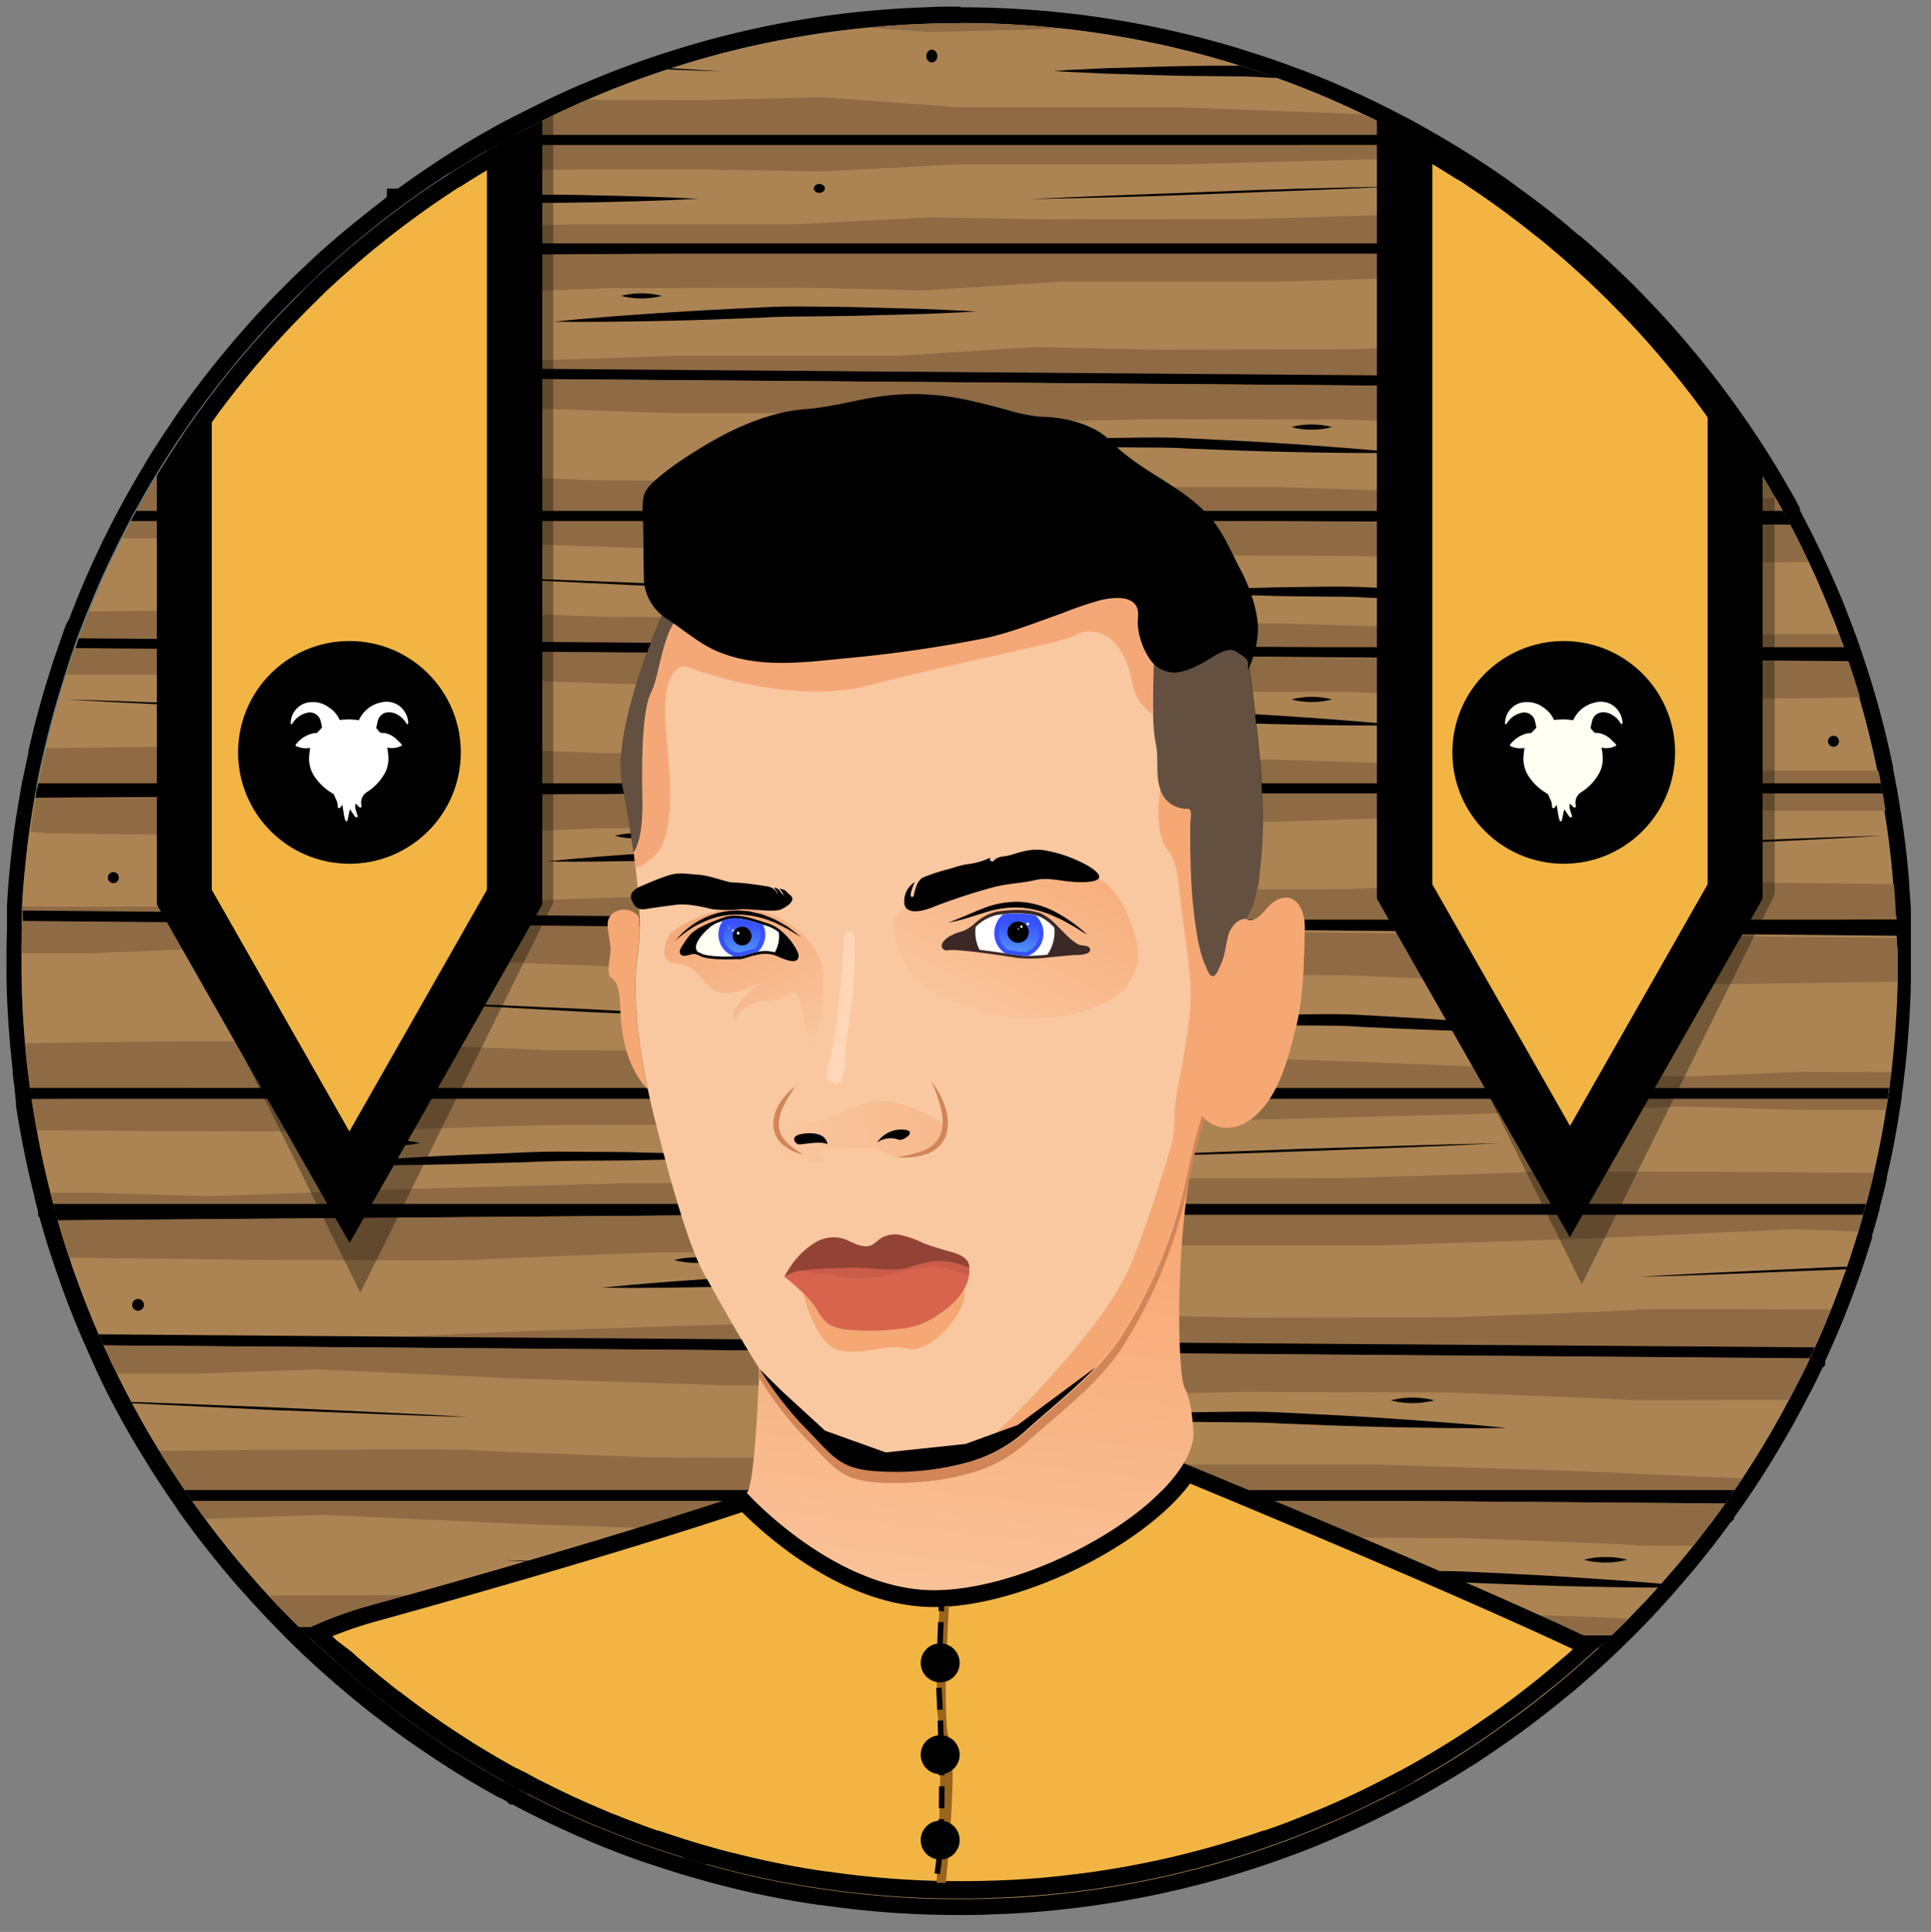 <svg xmlns="http://www.w3.org/2000/svg" xmlns:xlink="http://www.w3.org/1999/xlink" viewBox="0 0 349.75 349.87"><rect x="0" y="0" width="349.75" height="349.87" fill="#808080" stroke="none"/><defs><style>.cls-1{mask:url(#mask);}.cls-2{fill:#567987;}.cls-3{fill:#f2b544;}.cls-4{fill:#ac8453;}.cls-5{fill:#8e6b44;}.cls-6{fill:url(#linear-gradient);}.cls-7{fill:url(#linear-gradient-2);}.cls-8{fill:#f5a874;}.cls-9{fill:#f9c8a0;}.cls-10{fill:url(#linear-gradient-3);}.cls-11{fill:#f6a874;}.cls-12{fill:#d28556;}.cls-13{fill:url(#linear-gradient-4);}.cls-14{fill:#f5a877;}.cls-15{fill:url(#linear-gradient-5);}.cls-16{opacity:0.6;}.cls-17{fill:#3c2926;stroke:#3c2926;}.cls-17,.cls-21,.cls-29,.cls-30,.cls-31,.cls-33{stroke-miterlimit:10;}.cls-18{fill:#fff;}.cls-19{fill:#3851ff;}.cls-20{fill:url(#linear-gradient-6);}.cls-21,.cls-29,.cls-30,.cls-31,.cls-33{stroke:#000;}.cls-22{fill:#fefef2;}.cls-23{fill:url(#linear-gradient-7);}.cls-24{fill:#d8644e;}.cls-25{opacity:0.07;}.cls-26{fill:#924335;}.cls-27{fill:#fed6b8;}.cls-28{fill:#99641d;}.cls-29,.cls-30,.cls-31{fill:none;}.cls-30{stroke-dasharray:0 0;}.cls-31{stroke-dasharray:3.97 1.98 0 0;}.cls-32{opacity:0.32;}.cls-33{stroke-width:4px;}</style><mask id="mask" x="-803.97" y="274.31" width="282.74" height="282.74" maskUnits="userSpaceOnUse"/><linearGradient id="linear-gradient" x1="180.88" y1="219.47" x2="170.95" y2="305.94" gradientUnits="userSpaceOnUse"><stop offset="0" stop-color="#f8a875"/><stop offset="1" stop-color="#f9c8a0"/></linearGradient><linearGradient id="linear-gradient-2" x1="178.44" y1="228.47" x2="179.52" y2="280" gradientUnits="userSpaceOnUse"><stop offset="0" stop-color="#e8a577"/><stop offset="1" stop-color="#f9c8a0"/></linearGradient><linearGradient id="linear-gradient-3" x1="197.48" y1="146.07" x2="174.26" y2="188.87" xlink:href="#linear-gradient"/><linearGradient id="linear-gradient-4" x1="208.67" y1="197.61" x2="138.56" y2="207.73" gradientUnits="userSpaceOnUse"><stop offset="0" stop-color="#f5a877"/><stop offset="1" stop-color="#f9c8a0"/></linearGradient><linearGradient id="linear-gradient-5" x1="128.82" y1="162.33" x2="144.39" y2="192.88" xlink:href="#linear-gradient-4"/><linearGradient id="linear-gradient-6" x1="184.41" y1="172.4" x2="184.66" y2="167.02" gradientUnits="userSpaceOnUse"><stop offset="0" stop-color="#5193f4"/><stop offset="1" stop-color="#3851ff" stop-opacity="0.85"/></linearGradient><linearGradient id="linear-gradient-7" x1="134.23" y1="172.56" x2="134.48" y2="167.14" gradientUnits="userSpaceOnUse"><stop offset="0" stop-color="#5193f4"/><stop offset="1" stop-color="#3851ff" stop-opacity="0.88"/></linearGradient></defs><title>09 - Paweł</title><g id="Layer_26" data-name="Layer 26"><path class="cls-2" d="M173.81,345.49c-3,0-5.72-.06-8.41-.2-4.85-.23-9.73-.68-14.5-1.33l-2.05-.28c-2.77-.4-5.23-.81-7.61-1.27-3.52-.69-6.64-1.39-9.55-2.14l-.85-.22-.33-.09c-1.1-.28-2.21-.58-3.31-.89-1.49-.42-2.85-.82-4.14-1.23-1.66-.51-3.37-1.06-5.08-1.65l-.18-.06-.51-.18c-2.31-.8-4.73-1.71-7.09-2.65l-.76-.31c-.64-.26-1.32-.53-2-.82-3.56-1.48-7.16-3.14-10.67-4.92l-1.89-1-.79-.42-.86-.47H93l-.29-.28-.48-.26-.08,0-.76-.41-.37-.22-.6-.32c-3-1.65-5.79-3.33-8.4-5l-.09-.05-.32-.22-.51-.33-1-.67-1.66-1.11c-3.12-2.09-6.12-4.24-8.91-6.4-.11-.09-.19-.16-.28-.22l-.12-.1c-.18-.12-.39-.28-.59-.44-1.76-1.37-3.4-2.69-5-4l-.39-.34-.89-.76c-.27-.22-.56-.48-.86-.74-.55-.48-1.12-1-1.69-1.48L58,300.43q-.63-.57-1.26-1.17c-.33-.29-.7-.64-1.07-1-.14-.11-.34-.31-.53-.5s-.32-.29-.49-.48a6.19,6.19,0,0,1-.52-.51,3.25,3.25,0,0,1-.27-.26c-.25-.23-.49-.48-.74-.73l-.18-.18c-1.3-1.28-2.6-2.61-4-4.1-.48-.51-.95-1-1.42-1.53s-1-1.11-1.53-1.69c-1.58-1.76-3.18-3.63-4.9-5.71-.72-.89-1.43-1.78-2.14-2.68-1.11-1.41-2.07-2.68-3-3.88l-.44-.6c-.14-.18-.29-.38-.43-.59-.46-.61-.94-1.29-1.42-2l-.14-.2c-.21-.31-.45-.64-.67-1-.14-.19-.3-.41-.45-.65s-.17-.24-.25-.35l-.46-.68c-.23-.32-.47-.68-.69-1-1.19-1.77-2.35-3.58-3.44-5.38-.27-.43-.55-.88-.82-1.33-1.09-1.82-2.05-3.5-2.94-5.11-.41-.73-.82-1.48-1.21-2.22a2.68,2.68,0,0,1-.18-.33c-1-1.82-1.84-3.52-2.63-5.14l-.13-.28c-.34-.67-.67-1.36-1-2.06L18.19,246c-.07-.13-.15-.32-.23-.5a5.06,5.06,0,0,1-.23-.51c-.12-.25-.24-.51-.34-.76s-.32-.69-.46-1-.2-.42-.3-.67a2.14,2.14,0,0,1-.16-.39c-1.31-3-2.57-6.14-3.74-9.34-.66-1.8-1.17-3.28-1.61-4.66-.14-.38-.28-.82-.42-1.26l-.22-.66c-.46-1.44-.94-3-1.46-4.84l-.18-.63-.15-.16v-.41l-.12-.4-.15-.16v-.43c-.09-.3-.16-.56-.23-.83L8,217.78c-.09-.37-.19-.74-.28-1.1l-.06-.26c-.28-1.07-.55-2.16-.8-3.25-.63-2.69-1.2-5.45-1.69-8.19-.31-1.61-.59-3.31-.85-5l-.07-.44,0-.1v-.28c0-.21-.07-.43-.1-.64L3.89,198l.13-.26L4,197.34a1.08,1.08,0,0,1,0-.19c-.13-1-.26-1.92-.37-2.89l-.06-.51c-.1-.89-.2-1.79-.28-2.69l-.06-.63c0-.46-.09-.91-.12-1.37-.39-4.44-.61-8.91-.65-13.26,0-.57,0-1.16,0-1.74s0-.94,0-1.41c0-1.25,0-2.77.09-4.33v-.11l0-.82c0-.18,0-.41,0-.64s0-.25,0-.37.07-1.61.08-1.68,0-.43,0-.68c.13-2.35.29-4.51.5-6.55.21-2.24.48-4.6.81-7,.11-.8.23-1.6.35-2.39.19-1.25.39-2.49.62-3.72,0-.3.1-.63.16-1s.11-.61.17-.93c0-.17,0-.24.06-.31s.06-.37.11-.57,0-.16,0-.22c.25-1.35.55-2.79,1-4.64a1.86,1.86,0,0,0,.06-.29l.3-1.31c.51-2.22,1.06-4.36,1.62-6.38.62-2.29,1.33-4.68,2.1-7.08.34-1.05.68-2.11,1.05-3.15l.09-.28c.08-.24.16-.47.25-.7l.25-.71,0-.14,0-.09,0-.06c.08-.23.16-.46.25-.68l.3-.85.95-2.52c.31-.81.61-1.59.94-2.37s.52-1.29.8-1.95a3,3,0,0,1,.19-.46c1.1-2.63,2.27-5.24,3.49-7.76.5-1,1-2.12,1.56-3.17s1.06-2.09,1.62-3.13L23.26,92a3.34,3.34,0,0,1,.18-.32l.32-.59.55-1c.88-1.58,1.82-3.19,2.77-4.75l.64-1c.43-.72.9-1.46,1.37-2.19s1.11-1.72,1.67-2.57c.09-.14.23-.36.38-.57.28-.42.61-.92,1-1.42l.39-.56c1.16-1.71,2.42-3.47,3.82-5.35l.27-.36.6-.79c.12-.17.28-.37.43-.57l.94-1.21,1.13-1.45.77-.94c.14-.18.28-.36.43-.53a6.12,6.12,0,0,1,.4-.49c1-1.2,2.1-2.53,3.29-3.89,2.43-2.81,5-5.61,7.76-8.33l.61-.62c.42-.41.8-.79,1.19-1.16q1.53-1.51,3.12-3c1.13-1,2.26-2.07,3.41-3.07l.55-.49.56-.48.56-.47c.19-.17.38-.34.58-.5s.33-.3.55-.47l.35-.31,0,0c.88-.73,1.77-1.46,2.65-2.16,1.6-1.29,3.23-2.56,4.85-3.76v-.75h1c.56-.42,1.13-.83,1.7-1.24,1.72-1.24,3.46-2.43,5.15-3.54l1.57-1,.56-.35c1.88-1.22,4-2.5,6.13-3.75.58-.35,1.17-.69,1.77-1l.23-.13c.23-.13.45-.26.69-.38l.76-.43,1.74-.95.71-.38.23-.12c1.25-.67,2.6-1.37,4-2l2-1c2-1,4.12-1.93,6.16-2.81l.11,0c4.83-2.1,9.73-4,14.57-5.51a6.46,6.46,0,0,1,.78-.26c4.09-1.33,8.35-2.53,12.6-3.54a171.08,171.08,0,0,1,23.35-3.9h.09c3.53-.34,7.19-.57,10.87-.7,1.83-.06,3.7-.1,5.72-.1A174.75,174.75,0,0,1,193.2,3.74,170.93,170.93,0,0,1,219.8,8.9c1.76.48,3.43,1,5.1,1.51l.14,0c2.23.69,4.43,1.43,6.54,2.18l.26.09c4.38,1.57,8.74,3.35,13,5.29,1,.43,1.91.88,2.85,1.33,1.44.69,2.94,1.43,4.45,2.21l1.78.93,1.13.59.62.34,1.08.6c.56.3,1.12.62,1.69.95,1,.58,2,1.16,3,1.77l.62.36c1,.62,2,1.21,2.95,1.83,1.13.71,2.27,1.45,3.39,2.19s2.3,1.55,3.43,2.33c1.37,1,2.71,1.92,4.08,3,.42.3.87.63,1.31,1,1.88,1.42,3.72,2.87,5.47,4.33l1.12.92.08.08.3.24.47.4.24.2.41.36,1.13,1c1.16,1,2.24,2,3.31,3s2.32,2.16,3.57,3.38l.17.16c1,1,2,2,3,3,.09.08.23.23.36.37.61.62,1.25,1.29,1.88,2,1.29,1.37,2.59,2.8,3.85,4.25,1,1.08,1.95,2.23,3,3.5.84,1,1.67,2,2.49,3.06l.27.33.7.9.53.67.25.34,1.07,1.4c1.32,1.76,2.59,3.53,3.78,5.25.63.89,1.25,1.79,1.85,2.7s1.2,1.82,1.8,2.74c1.55,2.43,3,4.9,4.43,7.34l.16.3.39.66.91,1.64.93,1.73,0,.08.42.79c1.17,2.22,2.3,4.49,3.36,6.74.86,1.85,1.51,3.28,2.1,4.65.29.66.57,1.33.86,2,.4.92.78,1.87,1.17,2.84.49,1.23,1,2.47,1.43,3.72.2.53.39,1.07.59,1.61l.37,1,.15.43.08.22c.08.24.17.49.25.74,0,.06.05.14.07.21s.05.14.07.21l.2.57c.7,2.08,1.39,4.27,2.05,6.51.78,2.65,1.51,5.42,2.19,8.25.18.77.36,1.53.53,2.3s.4,1.85.59,2.79l.14.68c.06.26.12.57.17.89s.11.48.15.72a2.33,2.33,0,0,1,.05.28c.05.22.09.45.12.67s.14.65.19,1c.19,1,.37,2.09.54,3.16l.11.73c.67,4.18,1.18,8.43,1.5,12.62a3.75,3.75,0,0,1,.05.47c.06.66.1,1.36.15,2v.12c.06.81.11,1.62.14,2.45a3.62,3.62,0,0,1,0,.47c0,.27,0,.54,0,.81h0s0,.12,0,.2l0,.87c0,.11,0,.3,0,.47s0,.32,0,.5,0,.3,0,.5,0,.61,0,1c0,.19,0,.39,0,.58v.26q0,1.71,0,3.39c0,1.09,0,2.19,0,3.27v.48c-.06,2.91-.19,5.57-.38,8.16,0,.51-.07,1.06-.11,1.6-.18,2.29-.38,4.31-.6,6.19,0,.18,0,.36-.07.56a8,8,0,0,1-.1.84c0,.27-.06.64-.11,1l0,.09c0,.26-.06.52-.1.78v.15l0,.1v.06c0,.25-.06.49-.1.73v.14l-.15,1c-.1.69-.21,1.4-.33,2.09-.26,1.66-.53,3.23-.82,4.78-.45,2.34-.92,4.58-1.41,6.67l-.07.35c-.3,1.28-.6,2.51-.92,3.72-.07.32-.17.67-.26,1l-.2.77c0,.09-.05.18-.07.26s-.1.37-.17.59-.16.64-.27,1c-.26,1-.56,2-.86,3l-.08.28-.16.51c-.27.86-.55,1.77-.84,2.65l-.56,1.74-.09.25c-.11.35-.23.7-.36,1,0,.13-.1.31-.18.5-.87,2.53-1.79,5-2.71,7.3-.43,1.06-.87,2.12-1.32,3.17s-1,2.36-1.67,3.82l-.16.34c-.1.23-.2.46-.3.67l-.15.32-.17.36v.28l-.25.27-.09.18c-.64,1.35-1.29,2.7-2,4-.31.63-.64,1.25-1,1.87l-.35.67-.33.62c-.89,1.68-1.85,3.42-2.83,5.13-1.44,2.51-3,5-4.54,7.45l-1.09,1.67c-.47.72-.94,1.41-1.41,2.1l-.35.51-.35.49a6.31,6.31,0,0,1-.37.54l-.3.44-.37.52c-.3.42-.6.85-.91,1.26v.18l-.37.34c-.63.86-1.26,1.72-1.91,2.57-.75,1-1.6,2.09-2.65,3.4-.43.55-.87,1.09-1.31,1.63-1.07,1.31-2,2.37-2.83,3.34-.46.54-.94,1.09-1.42,1.63l-.87,1c-.91,1-1.82,2-2.73,3s-1.72,1.82-2.61,2.72-2,2-3.09,3.06a4.48,4.48,0,0,1-.38.37c-.23.23-.45.45-.68.66l-.35.33-.36.33-.37.34c-.07.08-.2.2-.33.32l-.43.4-.44.41c-1.05.95-2.26,2.05-3.48,3.09-1,.87-1.94,1.69-2.9,2.47l-1,.8c-1.07.87-2.15,1.74-3.24,2.59-1.79,1.4-3.62,2.77-5.43,4.06-.68.49-1.37,1-2.07,1.45-1.73,1.23-3.53,2.42-5.06,3.41l-2.21,1.41-1.91,1.16h0c-1.15.7-2.31,1.38-3.48,2.05l-1.67.95-.18.1-1.61.88a1.1,1.1,0,0,1-.23.13l-.45.24-.26.14-1,.54-2.57,1.33,0,0-.14.06-.27.14c-2.89,1.44-5.76,2.78-8.54,4-.58.26-1.18.51-1.79.77-.19.09-.43.18-.67.28-1.28.54-2.67,1.1-4.49,1.8s-3.23,1.21-4.73,1.72l-.41.15-.18.06a170.59,170.59,0,0,1-20.11,5.57c-3.5.74-7.1,1.39-10.68,1.91-1.58.23-3.31.46-5.28.68-4.6.55-9.38.9-14.19,1C177.79,345.46,176.06,345.49,173.81,345.49Z"/><path d="M173.81,4.15A171.8,171.8,0,0,1,193,5.23a168.86,168.86,0,0,1,26.37,5.11c1.74.48,3.46,1,5.18,1.54h0c2.26.7,4.51,1.45,6.73,2.25h0q6.55,2.35,12.86,5.24c.94.43,1.89.87,2.82,1.32q2.24,1.06,4.42,2.19l1.76.92,1.12.59.61.33,1.08.6c.56.3,1.11.61,1.66.93,1,.58,2,1.16,3,1.76l.64.38c1,.59,1.93,1.18,2.89,1.79,1.13.71,2.26,1.44,3.37,2.18s2.28,1.53,3.4,2.31c1.37.95,2.71,1.92,4,2.92.44.31.87.63,1.3,1q2.76,2.09,5.42,4.29l1.11.92.37.31.73.61.36.32,1.08.93.14.12c1.08,1,2.15,1.9,3.21,2.88s2.4,2.24,3.58,3.39l.11.1c1,1,2,2,3,3,.12.11.23.23.33.34.64.65,1.27,1.31,1.89,2q2,2.07,3.82,4.21,1.51,1.71,3,3.47c.84,1,1.66,2,2.47,3l.26.31.48.62.24.31.5.64.22.29,1.1,1.44q1.92,2.56,3.75,5.2c.62.89,1.23,1.78,1.83,2.68s1.19,1.8,1.78,2.72c1.52,2.38,3,4.81,4.39,7.27l.16.28c.13.22.26.44.38.66l.92,1.65.38.71.12.22.39.72a2.12,2.12,0,0,0,.11.21l.38.72c1.15,2.19,2.26,4.42,3.32,6.67.71,1.52,1.41,3,2.08,4.6.29.66.57,1.32.85,2,.4.93.78,1.87,1.16,2.82.49,1.22,1,2.45,1.42,3.69.29.77.56,1.54.84,2.31.09.27.19.54.28.82a.36.36,0,0,1,0,.11c.1.27.19.54.28.82a.49.49,0,0,1,0,.11c0,.07.05.13.07.2l.21.62c.72,2.13,1.4,4.29,2,6.46q1.18,4,2.17,8.18c.18.76.35,1.51.52,2.27.21.92.4,1.84.59,2.77l0,.13c0,.17.07.34.1.51s.13.61.18.92.11.5.15.75a.57.57,0,0,1,0,.18c.06.25.1.5.14.75s.13.62.18.93c.19,1.05.37,2.09.53,3.14l.12.74q1,6.21,1.49,12.55c0,.14,0,.27,0,.41.06.72.11,1.45.16,2.17s.11,1.64.14,2.47a2.61,2.61,0,0,1,0,.4c0,.29,0,.57,0,.86a.27.27,0,0,1,0,.09c0,.31,0,.62,0,.93,0,.14,0,.29,0,.43s0,.33,0,.5,0,.33,0,.5c0,.33,0,.67,0,1s0,.56,0,.84c0,1.11,0,2.23,0,3.34s0,2.17,0,3.24c0,.17,0,.34,0,.51-.06,2.7-.18,5.38-.38,8,0,.53-.07,1.07-.11,1.6-.16,2.05-.35,4.1-.59,6.13,0,.19,0,.37-.07.56s0,.53-.09.79-.07.67-.12,1-.08.66-.13,1c0,0,0,.05,0,.08s0,.09,0,.13c0,.28-.07.55-.11.83v0l-.15,1c-.1.69-.2,1.38-.32,2.06-.25,1.6-.52,3.18-.82,4.76-.42,2.22-.88,4.43-1.39,6.61l-.06.26h0l0,.14c-.28,1.21-.58,2.42-.89,3.62-.08.33-.17.67-.26,1L338,218c0,.13-.07.27-.11.4s-.11.4-.17.6-.17.66-.27,1c-.27,1-.56,2-.86,3l-.09.32-.14.44c-.27.88-.55,1.77-.84,2.64-.18.59-.37,1.17-.56,1.75-.14.41-.28.83-.43,1.24a4.59,4.59,0,0,1-.17.48q-1.27,3.67-2.71,7.28c-.42,1-.86,2.1-1.3,3.14-.53,1.27-1.09,2.53-1.66,3.78l-.15.34-.3.65c-.05.12-.11.24-.16.35l-.3.65s0,0,0,0l-.15.32,0,.06c-.64,1.35-1.29,2.69-2,4-.38.76-.77,1.5-1.16,2.25-.15.28-.29.56-.45.84q-1.37,2.6-2.82,5.13-2.16,3.75-4.5,7.38l-1.09,1.68c-.46.69-.92,1.37-1.39,2.05-.11.17-.22.34-.35.51s-.22.33-.34.49-.22.34-.34.5l-.34.49-.36.5c-.39.55-.78,1.1-1.18,1.64v0c-.65.89-1.3,1.77-2,2.65-.85,1.14-1.73,2.26-2.62,3.37-.43.54-.86,1.08-1.3,1.61-.91,1.11-1.84,2.22-2.8,3.31l-1.67,1.92-.62.7c-.89,1-1.79,2-2.7,2.93s-1.7,1.8-2.58,2.69-2,2-3.06,3c-.12.12-.24.24-.36.34s-.45.45-.68.66l-.35.33q-.18.18-.36.33l-.36.34c-.11.11-.22.22-.34.32l-.44.41-.44.41c-1.13,1-2.27,2.06-3.43,3.05-.95.84-1.9,1.65-2.87,2.44l-1,.8c-1.06.87-2.13,1.73-3.21,2.57q-2.64,2.07-5.38,4c-.68.49-1.36,1-2,1.44-1.65,1.17-3.34,2.29-5,3.39l-2.2,1.4-1.52.93h0c-1.26.77-2.53,1.51-3.81,2.25-.56.32-1.12.64-1.69.95l-.1.06-1.69.93-.14.07c-.25.15-.51.28-.76.42l-1,.51c-.87.46-1.75.92-2.63,1.36l-.1,0-.23.11c-2.79,1.4-5.63,2.73-8.5,4l-1.78.76-.66.28c-1.47.62-3,1.21-4.46,1.79s-3.11,1.16-4.68,1.7c-.19.08-.4.14-.6.21a167.83,167.83,0,0,1-19.92,5.52q-5.23,1.11-10.59,1.89c-1.74.26-3.48.48-5.23.68-4.63.55-9.33.89-14.07,1-1.84.08-3.68.1-5.53.1-2.8,0-5.58-.06-8.34-.2-4.85-.23-9.63-.67-14.37-1.32l-2.12-.29c-2.5-.36-5-.77-7.46-1.25-3.18-.62-6.34-1.31-9.46-2.12-.4-.09-.79-.2-1.18-.3-1.09-.28-2.18-.58-3.27-.89-1.37-.38-2.74-.78-4.1-1.21-1.69-.52-3.38-1.07-5.05-1.64-.2-.07-.4-.13-.59-.21-2.39-.83-4.77-1.72-7.11-2.66l-.74-.3c-.66-.26-1.32-.53-2-.81q-5.4-2.25-10.59-4.88l-2-1-.59-.32-.93-.5-.28-.15,0,0-.63-.33-.07,0-.81-.44-.3-.17-.62-.34c-2.85-1.59-5.66-3.25-8.4-5l-.05,0-.34-.23-.44-.28-1-.67-1.67-1.11c-3-2-6-4.12-8.82-6.34l-.32-.25-.12-.09c-.17-.12-.35-.25-.52-.39q-2.5-1.95-4.94-4l-1.26-1.08-.85-.73-1.69-1.48L59,299.32c-.41-.37-.82-.75-1.22-1.14s-.71-.65-1.06-1l-.53-.5c-.17-.16-.34-.32-.51-.5s-.34-.32-.51-.5l-.29-.28c-.24-.23-.49-.48-.73-.73l-.19-.18q-2-2-3.94-4c-.47-.5-.94-1-1.4-1.51s-1-1.11-1.51-1.67c-1.67-1.86-3.29-3.76-4.87-5.68-.72-.88-1.42-1.76-2.12-2.65-1-1.26-2-2.54-2.92-3.84l-.45-.61c-.14-.18-.27-.35-.39-.53-.49-.66-1-1.32-1.43-2l-.12-.17-.68-1c-.17-.23-.33-.46-.47-.69a2,2,0,0,1-.22-.31c-.17-.23-.32-.46-.47-.69s-.46-.67-.67-1q-1.77-2.64-3.42-5.35-.42-.66-.81-1.32c-1-1.67-2-3.36-2.92-5.07-.42-.74-.83-1.49-1.22-2.24l-.14-.25c-.9-1.69-1.78-3.4-2.62-5.13l-.14-.29c-.33-.66-.66-1.33-1-2l0-.06-.46-1c-.08-.16-.15-.32-.22-.48s-.16-.34-.23-.52-.24-.51-.34-.76-.31-.67-.45-1-.22-.47-.32-.71a1.78,1.78,0,0,1-.12-.29q-2-4.59-3.73-9.33c-.56-1.52-1.1-3-1.59-4.6-.16-.44-.3-.88-.44-1.32-.07-.2-.14-.4-.2-.59-.51-1.59-1-3.2-1.45-4.81-.09-.32-.19-.64-.27-1a0,0,0,0,1,0,0c-.09-.32-.18-.64-.26-1a0,0,0,0,1,0,0c-.09-.32-.18-.64-.26-1l-.18-.66c-.12-.44-.23-.89-.34-1.33-.28-1.07-.54-2.15-.79-3.22q-.95-4-1.68-8.12c-.31-1.65-.59-3.32-.84-5,0-.22-.07-.45-.1-.67a.13.13,0,0,1,0-.06c0-.31-.1-.63-.13-.94a.07.07,0,0,1,0-.06c-.06-.31-.1-.63-.14-.94a.11.11,0,0,1,0-.05c-.13-1-.26-1.94-.37-2.91L5,193.58c-.1-.88-.2-1.77-.28-2.66-.06-.66-.13-1.32-.18-2q-.57-6.52-.64-13.16c0-.57,0-1.15,0-1.72s0-.92,0-1.38c0-1.44,0-2.87.09-4.3v-.17l0-.76q0-.31,0-.63c0-.1,0-.2,0-.3l0-.69,0-.66c0-.11,0-.23,0-.34s0-.45,0-.68c.12-2.19.28-4.37.5-6.53q.33-3.5.8-7c.11-.79.23-1.58.35-2.37.19-1.23.39-2.46.61-3.68.05-.31.1-.62.16-.93s.11-.62.17-.93c0-.09,0-.19,0-.28s.08-.43.13-.65a.3.3,0,0,1,0-.1c.29-1.57.62-3.13,1-4.67,0-.11,0-.21.07-.31.09-.42.19-.85.29-1.27q.74-3.18,1.6-6.32,1-3.54,2.09-7c.33-1,.67-2.09,1-3.12.11-.31.21-.62.33-.93s.17-.5.26-.75l.06-.18s0,0,0-.06c.08-.23.16-.46.25-.69l.33-.93.53-1.41.4-1c.3-.78.6-1.55.92-2.32s.54-1.33.82-2a2.87,2.87,0,0,1,.15-.37q1.63-3.91,3.48-7.73c.5-1,1-2.1,1.54-3.14s1.06-2.08,1.61-3.11l.5-.93.37-.68.14-.25.12-.22.25-.46.53-.93c.88-1.59,1.8-3.17,2.75-4.72l.18-.3.45-.73c.44-.73.9-1.46,1.36-2.18s1.1-1.7,1.66-2.54a5.39,5.39,0,0,1,.33-.5q.48-.73,1-1.47l0,0,.21-.31.14-.2q1.84-2.7,3.8-5.32c.28-.37.56-.75.85-1.12s.43-.57.65-.86l.72-.93.73-.93.41-.52.76-.93c.13-.18.27-.35.42-.52a4.12,4.12,0,0,1,.33-.4q1.62-2,3.32-3.93,3.69-4.26,7.69-8.25l.64-.65,1.14-1.12q1.53-1.5,3.1-3c1.12-1,2.24-2,3.38-3l.56-.49.52-.45.56-.48c.17-.15.35-.31.54-.46s.36-.32.55-.47l.28-.24h0c.91-.76,1.83-1.52,2.75-2.25,1.78-1.44,3.58-2.83,5.42-4.18h0c.68-.51,1.37-1,2.07-1.51,1.67-1.2,3.38-2.38,5.1-3.51.51-.35,1-.69,1.56-1L82.1,31c2-1.3,4.05-2.55,6.12-3.75.58-.34,1.16-.68,1.75-1l.89-.5.77-.43.43-.24.5-.27.66-.36.11-.06,1-.52c1.3-.69,2.6-1.37,3.92-2l2-1q3-1.45,6.1-2.79l.11-.05q7.06-3.06,14.44-5.46a6.35,6.35,0,0,1,.7-.23q6.18-2,12.56-3.53A168.16,168.16,0,0,1,157.27,5h0q5.39-.53,10.85-.7c1.88-.07,3.77-.1,5.67-.1m0-3c-2,0-3.93,0-5.78.11-3.68.12-7.35.35-10.89.69L157,2a171.49,171.49,0,0,0-23.57,3.94c-4.25,1-8.53,2.21-12.71,3.57a7.56,7.56,0,0,0-.85.27c-4.86,1.58-9.78,3.44-14.63,5.54l-.08,0h0l0,0c-2,.88-4.12,1.83-6.17,2.82l-2,1c-1.36.66-2.72,1.37-4,2l-.24.13-.76.41-.08,0,0,0-.66.36-.26.14-.21.11,0,0,0,0-.18.1-.2.11c-.27.14-.53.29-.79.44l-.69.38-.23.13c-.59.33-1.18.68-1.77,1-2.18,1.26-4.26,2.54-6.2,3.79l-.56.35-1.6,1.06c-1.69,1.12-3.43,2.31-5.18,3.57l-1.31.94h-2v1.5C68.42,37,67,38.09,65.55,39.24c-.89.7-1.76,1.42-2.52,2.06l-.05,0-.31.27-.08.07-.13.11c-.19.15-.38.32-.56.48l-.57.48c-.17.15-.37.31-.55.48l-.55.47-.29.25-.28.25c-1.17,1-2.29,2-3.43,3.09s-2.13,2-3.16,3l-1.16,1.14,0,0,0,0-.27.28-.34.34c-2.74,2.74-5.37,5.56-7.81,8.39-1.17,1.33-2.29,2.66-3.33,3.94-.15.16-.28.32-.4.47s-.31.37-.44.55l-.73.9,0,0,0,0-.19.24-.2.26-.36.45-.38.49-.72.93-.21.27-.46.62q-.31.39-.6.78l-.25.33c-1.42,1.92-2.69,3.69-3.88,5.43l-.06.09-.05.07-.05.06,0,.07h0l-.12.18,0,0q-.51.74-1,1.47c-.14.19-.28.4-.41.61-.67,1-1.18,1.79-1.65,2.53s-.89,1.41-1.4,2.24l-.21.35-.21.34,0,0v0l0,.06-.14.24c-.95,1.54-1.89,3.16-2.79,4.78l-.27.48-.24.43,0,0,0,0-.11.2-.12.22a1.09,1.09,0,0,0-.08.15h0l-.15.27,0,0-.15.27-.21.39c-.11.2-.2.36-.28.52l-.24.44c-.6,1.13-1.16,2.2-1.66,3.21s-1,1.94-1.57,3.19c-1.21,2.52-2.4,5.15-3.5,7.79-.08.17-.15.34-.22.52-.27.64-.54,1.29-.8,2-.34.81-.65,1.62-.94,2.37-.07.19-.13.36-.2.52L12,113l-.26.7-.26.68v.07l-.07.19-.25.7-.21.57-.06.13-.06.22,0,.07c-.09.24-.18.49-.26.73l-.23.65-.09.28c-.35,1-.7,2-1.07,3.22-.77,2.4-1.49,4.81-2.12,7.14-.56,2-1.11,4.19-1.63,6.43-.1.42-.21.87-.3,1.31,0,.08,0,.12,0,.16l0,.07,0,.07c-.4,1.84-.7,3.28-1,4.64,0,.07,0,.16-.06.26s-.08.39-.11.59,0,.16-.05.24v0c-.07.33-.13.65-.18,1s-.11.63-.16,1c-.2,1.11-.4,2.3-.62,3.73-.13.8-.25,1.61-.36,2.41-.32,2.42-.6,4.79-.81,7.08-.21,2-.38,4.21-.51,6.61,0,.23,0,.46,0,.7a1.62,1.62,0,0,0,0,.22V165l0,.66,0,.63c0,.12,0,.24,0,.35s0,.47,0,.71v.93c-.06,1.53-.08,3.05-.09,4.34,0,.44,0,.92,0,1.4s0,1.19,0,1.78c0,4.36.26,8.87.65,13.36,0,.43.08.89.12,1.34l.07.65c.08.92.18,1.83.28,2.73l0,.27,0,.25c.11.95.24,1.92.37,2.88a2.51,2.51,0,0,0,0,.27c0,.23.06.48.1.74,0,.08,0,.17,0,.25,0,.27.07.53.11.78,0,.08,0,.17,0,.25s0,.16,0,.24,0,.19,0,.28c.26,1.77.55,3.48.86,5.14.5,2.76,1.08,5.54,1.71,8.25.31,1.32.56,2.34.81,3.29l0,.18c.09.4.19.79.3,1.18l.17.62c0,.22.11.43.16.63v.83l.32.32,0,.12a2.17,2.17,0,0,0,.07.24c0,.21.11.41.17.62l.07.26c.53,1.83,1,3.43,1.49,4.92.06.19.13.41.21.62.14.45.28.89.44,1.34.44,1.39,1,2.88,1.62,4.67,1.16,3.2,2.42,6.36,3.74,9.38.07.17.13.32.19.44s.2.46.33.73.28.64.43,1,.24.55.33.75.17.37.25.55l.24.53c.08.16.15.32.23.49l.21.45,0,.06,0,0c.32.71.67,1.42,1,2.07l0,.09.1.2c.78,1.6,1.64,3.31,2.64,5.18.06.11.12.22.19.33.37.73.79,1.48,1.22,2.25.88,1.59,1.85,3.28,3,5.13.26.45.54.91.84,1.37,1.08,1.78,2.24,3.6,3.45,5.4.2.32.44.69.71,1.06s.29.45.45.67.16.24.27.38.28.43.46.67.44.64.66,1l.11.15,0,0v0c.56.79,1,1.41,1.43,2,.14.2.29.4.45.61l.2.26.24.33c.87,1.19,1.85,2.48,3,3.9.72.9,1.43,1.8,2.16,2.69,1.73,2.11,3.35,4,5,5.79.58.66,1.07,1.2,1.54,1.7s.94,1,1.41,1.52c1.42,1.51,2.74,2.86,4,4.13l.21.2c.23.25.48.49.71.72l.29.27c.18.2.36.37.52.52s.34.34.52.5.36.36.55.53c.36.35.71.68,1.08,1s.79.75,1.25,1.17l1.75,1.58c.57.51,1.14,1,1.72,1.5q.42.39.87.75l.85.73.41.35c1.58,1.34,3.22,2.67,5,4.07.21.17.42.32.63.47h0l.08.06.21.16,0,0,0,0c2.81,2.19,5.84,4.36,9,6.47l1.66,1.11,1.05.68.33.21.13.09.06,0L81,320l.2.14.1.05c2.63,1.67,5.47,3.36,8.45,5l.63.35.16.09.05,0h0l.06,0,.82.44.12.07h0l.18.1,0,0,.55.55h.49l.59.32.27.14.28.15,0,0,0,0,2.07,1.06c3.53,1.78,7.17,3.46,10.78,5,.6.26,1.28.54,2,.82.24.11.49.21.75.31,2.34.94,4.75,1.84,7.17,2.68.16.07.34.13.51.19l.14,0c1.75.6,3.48,1.16,5.16,1.68,1.27.4,2.65.81,4.18,1.23,1.23.35,2.32.65,3.33.91l.33.09.88.22c2.92.75,6.06,1.46,9.6,2.15,2.4.46,4.89.88,7.61,1.27l.24,0,1.93.26c4.78.66,9.7,1.11,14.6,1.34,2.69.14,5.47.2,8.48.2,2.28,0,4,0,5.66-.1,4.82-.14,9.64-.49,14.3-1.05,2-.22,3.71-.45,5.32-.69,3.6-.53,7.23-1.17,10.77-1.92a171.93,171.93,0,0,0,20.27-5.62l.16-.05c.17-.06.35-.12.51-.19,1.5-.51,3-1.07,4.7-1.7,1.84-.71,3.24-1.28,4.56-1.83l.69-.29,1.79-.77c2.77-1.19,5.65-2.53,8.55-4l.29-.14,0,0,.16-.08c.94-.47,1.85-.95,2.62-1.35l.48-.25.48-.25,0,0,.05,0,.24-.13.42-.23.3-.16,1.58-.87.21-.12,1.65-.93c1.17-.68,2.18-1.27,3.16-1.86h0l.73-.43.77-.48.75-.45,0,0h0l.59-.38,1.63-1c1.53-1,3.32-2.18,5.11-3.45.66-.45,1.34-.93,2.1-1.47,1.8-1.29,3.65-2.67,5.47-4.1,1-.79,2.1-1.65,3.27-2.61l1-.81c1-.78,1.91-1.59,2.92-2.48,1.24-1.06,2.45-2.16,3.48-3.1l.16-.14.33-.32.11-.09a3.83,3.83,0,0,0,.29-.28,4.38,4.38,0,0,0,.39-.36l.31-.29.41-.38.17-.16.13-.13c.23-.21.46-.43.7-.67a5.29,5.29,0,0,0,.41-.4c1.12-1.07,2.14-2.08,3.12-3.09.81-.82,1.68-1.72,2.62-2.73,1.1-1.18,1.95-2.1,2.73-3l.31-.34.35-.4,1.68-1.93c.85-1,1.76-2.05,2.84-3.36.44-.54.89-1.09,1.33-1.65,1.06-1.32,1.91-2.41,2.68-3.44.62-.82,1.24-1.66,1.86-2.51l.71-.7v-.28l.63-.88.16-.22.2-.29.32-.46c.13-.17.26-.36.38-.54s.24-.34.34-.5.27-.39.38-.55c.47-.68.93-1.36,1.39-2.05v0l0,0,.53-.82.56-.85c1.57-2.45,3.11-5,4.57-7.51,1-1.7,1.94-3.45,2.86-5.19.11-.2.22-.4.32-.61l.14-.25.24-.47c.32-.62.64-1.23,1-1.86.61-1.21,1.25-2.52,1.95-4l.51-.51v-.59l0-.07,0-.09.13-.27c.09-.2.19-.41.28-.62s.13-.27.18-.4c.67-1.47,1.2-2.69,1.68-3.83.42-1,.88-2.07,1.32-3.18.93-2.32,1.84-4.78,2.73-7.32.09-.23.15-.43.21-.59l.34-1,.08-.24c.21-.62.4-1.21.58-1.8.26-.78.53-1.62.84-2.65,0-.08.05-.16.08-.24l.05-.16,0-.08,0-.08,0-.12,0-.14c.33-1.09.62-2.07.87-3,.1-.34.19-.69.28-1s.12-.39.17-.59l.06-.24,0-.08,0-.08v-.07l.07-.27.07-.28c.1-.35.19-.71.28-1.06.33-1.29.63-2.5.9-3.65v-.09l0-.14v0h0l0-.17c.49-2.08,1-4.34,1.41-6.7.29-1.55.57-3.13.83-4.83.13-.7.23-1.41.33-2.12v-.08l.14-.91,0-.22v0c0-.2.06-.4.08-.6l.05-.21v-.16l.12-.87q.07-.51.12-1.05c0-.26.07-.53.09-.8s.06-.39.08-.59c.22-1.87.41-3.92.59-6.21,0-.55.09-1.1.12-1.64.19-2.6.32-5.28.38-8.17v-.54c0-1.08,0-2.19,0-3.28s0-2.26,0-3.39v-.3c0-.19,0-.39,0-.59s0-.66,0-1c0-.16,0-.33,0-.5s0-.34,0-.51,0-.32,0-.48l0-.8c0-.08,0-.16,0-.24,0-.26,0-.52,0-.79s0-.32,0-.53c0-.75-.08-1.54-.15-2.46v-.12c-.05-.69-.1-1.39-.16-2.08,0-.14,0-.3,0-.47-.33-4.22-.84-8.49-1.51-12.71l-.07-.37-.05-.37c-.15-.92-.31-1.91-.54-3.18,0-.32-.12-.65-.19-1s-.07-.42-.12-.66a1.91,1.91,0,0,0-.06-.33c0-.24-.09-.48-.14-.72s-.11-.6-.19-.93c0-.08,0-.17-.05-.26l0-.17,0-.1,0-.1v0c-.2-.94-.39-1.88-.6-2.81-.17-.76-.35-1.53-.53-2.3-.69-2.87-1.43-5.67-2.21-8.33-.66-2.26-1.36-4.47-2.08-6.58l-.1-.32-.09-.26-.07-.19a2.25,2.25,0,0,0-.08-.24l-.24-.7-.1-.27c0-.13-.08-.26-.13-.38l-.1-.31v0l0,0-.27-.77c-.19-.52-.38-1.05-.58-1.57-.51-1.37-1-2.61-1.44-3.75s-.8-2-1.19-2.89c-.28-.66-.56-1.34-.86-2-.59-1.36-1.26-2.85-2.11-4.67-1.08-2.29-2.21-4.57-3.38-6.79-.08-.14-.13-.25-.19-.35l-.21-.41,0,0v-.05l-.07-.13-.26-.48L326,92l0,0v0l-.1-.18-.35-.64,0-.05,0,0-.45-.8-.47-.85-.41-.71-.07-.12-.06-.09c-1.41-2.49-2.91-5-4.48-7.43-.6-.94-1.2-1.86-1.81-2.77s-1.18-1.75-1.87-2.73c-1.19-1.73-2.48-3.51-3.81-5.28-.35-.48-.72-1-1.09-1.43h0c-.08-.12-.17-.23-.26-.35s-.35-.46-.54-.68l-.06-.09-.15-.19-.23-.3-.22-.29-.08-.09-.08-.09,0,0-.15-.19c-.68-.85-1.57-2-2.48-3.05s-2-2.42-3-3.53c-1.26-1.44-2.57-2.88-3.88-4.27-.62-.66-1.26-1.33-1.9-2a4.89,4.89,0,0,0-.4-.41c-1-1.05-2-2.06-3-3l-.19-.18c-1.24-1.21-2.41-2.31-3.57-3.38s-2.28-2.06-3.26-2.92l0,0h0l-.12-.1-.33-.29-.69-.59-.19-.18-.13-.11-.05,0-.06,0-.23-.2-.48-.39-.3-.26-.09-.07c-.37-.32-.76-.64-1.14-1-1.73-1.44-3.59-2.91-5.5-4.35-.47-.36-.91-.69-1.34-1-1.38-1-2.72-2-4.1-3-1.21-.84-2.34-1.61-3.45-2.35s-2.26-1.48-3.43-2.22-2.12-1.32-2.93-1.81l0,0,0,0-.34-.2-.26-.16c-1.05-.63-2.1-1.23-3.07-1.78-.6-.35-1.18-.68-1.73-1l-.18-.1-.86-.48-.34-.19-.28-.15-1.2-.63-1.77-.92c-1.51-.78-3-1.53-4.49-2.23-1-.49-2.06-1-2.86-1.34-4.28-2-8.68-3.75-13.09-5.33l-.49-.18h0c-2.06-.73-4.19-1.44-6.36-2.11l-.37-.12c-1.61-.51-3.22-1-4.91-1.45a172.48,172.48,0,0,0-26.83-5.2,175.4,175.4,0,0,0-19.56-1.1Z"/><path class="cls-3" d="M170,268a53.57,53.57,0,0,1-8,.55Z"/><path d="M170,268l-8,.55h.22A53.42,53.42,0,0,0,170,268Z"/><path class="cls-4" d="M343.54,166.52c0,.31,0,.62,0,.93H4q0-.31,0-.63c0-.1,0-.2,0-.3l0-.69,0-.66c0-.11,0-.23,0-.34s0-.45,0-.68c.12-2.19.28-4.37.5-6.53q.33-3.5.8-7c.11-.79.23-1.58.35-2.37.19-1.23.39-2.46.61-3.68.05-.31.1-.62.16-.93h.09l238-1.86,95.78-.75q.09.38.15.75a.57.57,0,0,1,0,.18c.06.25.1.5.14.75s.13.62.18.93c.19,1.05.37,2.09.53,3.14l.12.74q1,6.21,1.49,12.55c0,.14,0,.27,0,.41.06.72.11,1.45.16,2.17s.11,1.64.14,2.47a2.61,2.61,0,0,1,0,.4c0,.29,0,.57,0,.86A.27.27,0,0,1,343.54,166.52Z"/><path d="M343.6,167.88c0-.14,0-.29,0-.43,0-.31,0-.62,0-.93H4.05c0,.1,0,.2,0,.3s0,.42,0,.63l0,.76v.17H343.62C343.62,168.21,343.61,168.05,343.6,167.88Zm-3-26q-.06-.37-.15-.75c-.05-.31-.11-.61-.18-.92L228.45,141l-18.7.15-84.09.65-4.35,0-5,0-3.69,0-105.87.83c-.06.31-.12.62-.17.93s-.11.62-.16.93L113,143.79l3.35,0,5,0,4.34,0,84.49-.66,18.36-.14,16.36-.13,95.79-.75A.57.57,0,0,0,340.65,141.83Z"/><path class="cls-5" d="M341.53,146.83H321.44l-20.52-.73-34,1.55-35.73,1.17H191.1l-24.59,1.58-22.58-.48-35.19.09S78.26,151.09,78,151.28s-37.35,0-37.35,0l-31.84-.37-3.32-.24c.11-.79.23-1.58.35-2.37.19-1.23.39-2.46.61-3.68l119.25-.93,119.21-.93,95.79-.75c.06.25.1.5.14.75s.13.62.18.93C341.19,144.74,341.37,145.78,341.53,146.83Z"/><path class="cls-5" d="M343.54,166.43l-10.68.09H4.05l0-.69,0-.66c0-.11,0-.23,0-.34s0-.45,0-.68l7.06.06h20l20.51.72,34-1.54,35.73-1.18h40.1l24.59-1.58,22.58.48,35.19-.09s30.48-1.08,30.76-1.27,37.35,0,37.35,0l31.15.37c0,.14,0,.27,0,.41.06.72.11,1.45.16,2.17s.11,1.64.14,2.47a2.61,2.61,0,0,1,0,.4C343.52,165.86,343.53,166.14,343.54,166.43Z"/><circle cx="20.53" cy="158.94" r="1"/><path d="M99.08,156c6.36-.66,12.74-1.13,19.11-1.56s12.76-.76,19.15-1.06c3.19-.19,6.38-.14,9.58-.11s6.39.06,9.59.16l9.58.26c3.2.16,6.39.25,9.59.46-3.2.21-6.39.3-9.58.45l-9.58.26c-3.19.11-6.38.11-9.57.17s-6.38,0-9.57.21c-6.38.26-12.75.52-19.14.63S105.48,156.14,99.08,156Z"/><path d="M111.37,151.36a14.91,14.91,0,0,1,7.35,0,14.6,14.6,0,0,1-7.35,0Z"/><path d="M275,154.19c11-.67,21.95-1.09,32.92-1.65,11-.38,21.95-.91,32.93-1.18-11,.68-21.94,1.1-32.91,1.65C297,153.4,286,153.92,275,154.19Z"/><path class="cls-4" d="M307.63,69.36l.24.31H39.73l.73-.93.41-.52.76-.93c.13-.18.27-.35.42-.52a4.12,4.12,0,0,1,.33-.4q1.62-2,3.32-3.93,3.69-4.26,7.69-8.25l.64-.65,1.14-1.12q1.53-1.5,3.1-3c1.12-1,2.24-2,3.38-3l.56-.49.52-.45L124.28,45l119-.93,39.56-.31.37.31.73.61.36.32,1.08.93.14.12c1.08,1,2.15,1.9,3.21,2.88s2.4,2.24,3.58,3.39l.11.1c1,1,2,2,3,3,.12.11.23.23.33.34.64.65,1.27,1.31,1.89,2q2,2.07,3.82,4.21,1.51,1.71,3,3.47c.84,1,1.66,2,2.47,3l.26.31Z"/><path d="M308.37,70.31l-.5-.64-.24-.31-.48-.62H40.46l-.73.93L39,70.6H308.59ZM283.23,44.07l-.37-.31-1.11-.92L124.24,44.07l-60.41.47c-.19.15-.37.31-.54.46l-.56.48-.52.45-.56.49,62.6-.49L243.46,45l40.5-.32Z"/><path class="cls-5" d="M288.75,48.93l-20.69.94L232.33,51H192.24l-24.59,1.58-22.58-.48-35.2.09S79.39,53.31,79.12,53.5s-14.26.09-25.09,0l1.14-1.12q1.53-1.5,3.1-3c1.12-1,2.24-2,3.38-3l62.6-.49L243.46,45l40.5-.32.36.32,1.08.93.14.12C286.62,47,287.69,48,288.75,48.93Z"/><path class="cls-5" d="M307.15,68.74H40.46l.41-.52.76-.93c.13-.18.27-.35.42-.52l10.78.38L66,66.55l20.81-.94,35.73-1.18h40.09l24.59-1.58,22.58.48,35.2-.09s30.47-1.08,30.75-1.27,14.78-.08,25.68,0q1.51,1.71,3,3.47c.84,1,1.66,2,2.47,3Z"/><path d="M100.21,58.26c6.37-.66,12.74-1.13,19.12-1.56s12.76-.76,19.14-1.06c3.19-.19,6.39-.14,9.59-.11s6.39.06,9.58.16l9.59.26c3.19.16,6.39.25,9.58.46-3.19.21-6.38.3-9.57.45l-9.58.26c-3.19.11-6.38.11-9.57.17s-6.38,0-9.57.21c-6.38.26-12.76.52-19.14.63S106.61,58.36,100.21,58.26Z"/><path d="M112.5,53.58a14.91,14.91,0,0,1,7.35,0,14.6,14.6,0,0,1-7.35,0Z"/><path d="M295.74,55.74c-6.53.25-13.07.5-19.61.66,6.43-.39,12.85-.7,19.28-1C295.53,55.51,295.64,55.63,295.74,55.74Z"/><path class="cls-4" d="M284.32,45h-221c.17-.15.35-.31.54-.46s.36-.32.55-.47l.28-.24h0c.91-.76,1.83-1.52,2.75-2.25,1.78-1.44,3.58-2.83,5.42-4.18h0c.68-.51,1.37-1,2.07-1.51,1.67-1.2,3.38-2.38,5.1-3.51.51-.35,1-.69,1.56-1L82.1,31Q86,28.51,90,26.25l.89-.5.77-.43.43-.24.5-.27,66.75-.42,93.88-.59,1.12.59.61.33,1.08.6c.56.3,1.11.61,1.66.93,1,.58,2,1.16,3,1.76l.64.38c1,.59,1.93,1.18,2.89,1.79,1.13.71,2.26,1.44,3.37,2.18s2.28,1.53,3.4,2.31c1.81,1.26,3.58,2.55,5.34,3.88s3.65,2.82,5.42,4.29l1.11.92.37.31.73.61Z"/><path d="M284.32,45l-.36-.32-.73-.61H64.38c-.19.15-.37.31-.55.47s-.37.31-.54.46l-.56.48-.52.45H285.4Zm-30-20.61-1.12-.59-1.76-.92-157.13,1-1,.52-.77.42-.5.27-.43.24-.77.43,68.52-.43,95.54-.6Z"/><path class="cls-5" d="M260.69,28l.64.38-12.12.45-35.74.94H173.38l-24.59,1.28-22.58-.39L91,30.75,82.1,31Q86,28.51,90,26.25l.89-.5,68.52-.43,95.54-.6,1.08.6c.56.3,1.11.61,1.66.93C258.68,26.83,259.69,27.41,260.69,28Z"/><path class="cls-5" d="M283.23,44.07H64.38l.28-.24h0c.91-.76,1.83-1.52,2.75-2.25l.54,0,35.74-.95H143.8l24.59-1.28,22.58.39,35.19-.07s30.48-.88,30.76-1c.13-.08,9.9-.07,19.41-.06q2.76,2.09,5.42,4.29l1.11.92Z"/><ellipse cx="148.4" cy="34.12" rx="1" ry="0.81"/><path d="M126.38,36c-6.39.35-12.77.51-19.15.65s-12.77,0-19.14.32c-5.08.13-10.16.31-15.24.42h0c.68-.51,1.37-1,2.07-1.51,4.38-.21,8.75-.37,13.12-.57,3.19-.14,6.39-.08,9.58-.06s6.39,0,9.59.12C113.61,35.49,120,35.66,126.38,36Z"/><path d="M186.53,36.06c11-.56,21.94-.89,32.92-1.34s22-.74,32.93-.94c-11,.57-21.95.9-32.92,1.35S197.51,35.86,186.53,36.06Z"/><path class="cls-4" d="M256,25.32H91.63l.43-.24.5-.27.77-.42,1-.52q5.88-3.14,12-5.78l.11-.05q7.06-3.06,14.44-5.46a6.35,6.35,0,0,1,.7-.23q6.18-2,12.56-3.53A168.16,168.16,0,0,1,157.27,5h0q5.39-.53,10.85-.7c1.88-.07,3.77-.1,5.67-.1A171.8,171.8,0,0,1,193,5.23a168.86,168.86,0,0,1,26.37,5.11c1.74.48,3.46,1,5.18,1.54h0c2.26.7,4.51,1.45,6.73,2.25h0q6.55,2.35,12.86,5.24c.94.43,1.89.87,2.82,1.32q2.24,1.06,4.42,2.19l1.76.92,1.12.59.61.33Z"/><path d="M256,25.32l-1.08-.6-.61-.33h-161l-.77.42-.5.27-.43.24-.77.43-.89.5H257.66C257.11,25.93,256.56,25.62,256,25.32Z"/><path class="cls-5" d="M193,5.23H191l-22.58.56L157.29,5q5.39-.53,10.85-.7c1.88-.07,3.77-.1,5.67-.1A171.8,171.8,0,0,1,193,5.23Z"/><path class="cls-5" d="M253.19,23.8l1.12.59h-161l1-.52q5.88-3.14,12-5.78l19.9.06,22.58-.56,24.59,1.83h40.09L247,20.69q2.24,1.06,4.42,2.19Z"/><ellipse cx="168.78" cy="10.15" rx="1" ry="1.15"/><path d="M231.32,14.13l-2.23-.1c-3.18-.25-6.38-.21-9.57-.24s-6.38-.06-9.57-.17l-9.57-.28c-3.19-.17-6.39-.27-9.58-.49,3.19-.23,6.39-.33,9.58-.5l9.59-.27c3.2-.12,6.4-.12,9.59-.18,1.68,0,3.35,0,5,0h0C226.85,12.58,229.1,13.33,231.32,14.13Z"/><path d="M130.65,12.93c-3.26-.1-6.53-.22-9.79-.35a6.35,6.35,0,0,1,.7-.23Q126.11,12.62,130.65,12.93Z"/><path class="cls-4" d="M334.27,118.09H13.33c.08-.25.17-.5.26-.75l.06-.18s0,0,0-.06c.08-.23.16-.46.25-.69l.33-.93.53-1.41.4-1c.3-.78.6-1.55.92-2.32s.54-1.33.82-2a2.87,2.87,0,0,1,.15-.37q1.63-3.91,3.48-7.73c.5-1,1-2.1,1.54-3.14s1.06-2.08,1.61-3.11l.5-.93.37-.68.14-.25.12-.22.25-.46L112,92.5l4.37,0,102.48.8,12.58.1,92.35.72a2.12,2.12,0,0,0,.11.21l.38.72c1.15,2.19,2.26,4.42,3.32,6.67.71,1.52,1.41,3,2.08,4.6.29.66.57,1.32.85,2,.4.93.78,1.87,1.16,2.82.49,1.22,1,2.45,1.42,3.69.29.77.56,1.54.84,2.31.09.27.19.54.28.82A.36.36,0,0,1,334.27,118.09Z"/><path d="M334.55,118.91c-.09-.28-.18-.55-.28-.82a.36.36,0,0,0,0-.11c-.09-.28-.19-.55-.28-.82H13.65l-.06.18c-.09.25-.18.5-.26.75s-.22.62-.33.93H334.59A.49.49,0,0,0,334.55,118.91ZM323.9,94.36a2.12,2.12,0,0,1-.11-.21l-.39-.72-.12-.22-91.34-.71-14-.11L116.36,91.6l-90.75-.71-.53.93-.25.46-.12.22-.14.25,87.28.68,4.56,0,103.25.8,11.81.09,92.81.72Z"/><path class="cls-5" d="M327.6,101.75l-14.47.17s-37.1.19-37.36,0S245,100.66,245,100.66l-35.2-.1-22.58.49-24.59-1.59H122.56L86.83,98.29l-34-1.55-20.51.73H22.09c.52-1,1.06-2.08,1.61-3.11l.5-.93.37-.68,87.28.68,119.62.93,92.81.72C325.43,97.27,326.54,99.5,327.6,101.75Z"/><path class="cls-5" d="M334,117.16H20.9l-7.23-.06c.08-.23.16-.46.25-.69l.33-.93.53-1.41.4-1c.3-.78.6-1.55.92-2.32l25.66-.3s37.09-.19,37.36,0,30.75,1.27,30.75,1.27l35.2.09,22.57-.49,24.6,1.59h40.09L268.06,114l34,1.55,20.51-.73h10.54C333.4,115.62,333.67,116.39,334,117.16Z"/><circle cx="187.63" cy="104.83" r="1"/><path d="M286.25,109c-6.39.11-12.78,0-19.16-.13s-12.76-.37-19.14-.63c-3.19-.21-6.38-.18-9.57-.21s-6.38-.06-9.57-.16l-9.58-.26c-3.19-.16-6.38-.25-9.57-.46,3.19-.21,6.38-.3,9.58-.46l9.59-.26c3.19-.1,6.39-.11,9.58-.16s6.39-.07,9.58.11c6.39.31,12.77.61,19.15,1.06S279.89,108.36,286.25,109Z"/><path d="M274,104.35a13.53,13.53,0,0,1-3.67.46,13.2,13.2,0,0,1-3.67-.46,14.56,14.56,0,0,1,7.34,0Z"/><path d="M149.51,107.24c-11-.27-22-.79-32.93-1.18-11-.55-22-1-32.92-1.64,11,.27,22,.79,32.94,1.18C127.57,106.15,138.54,106.57,149.51,107.24Z"/><path class="cls-4" d="M340.82,142.76H6.76c0-.09,0-.19,0-.28s.08-.43.13-.65a.3.3,0,0,1,0-.1c.29-1.57.62-3.13,1-4.67,0-.11,0-.21.07-.31.09-.42.19-.85.29-1.27q.74-3.18,1.6-6.32,1-3.54,2.09-7c.33-1,.67-2.09,1-3.12.11-.31.21-.62.33-.93s.17-.5.26-.75l.06-.18s0,0,0-.06c.08-.23.16-.46.25-.69l96.54.75,7.07.06,2.71,0,8.31.06,38.13.3,18,.14,18.29.14,4.4,0h2.2l11.8.1,2.57,0h3.27l2.22,0,105.07.82a.49.49,0,0,1,0,.11c0,.07.05.13.07.2l.21.62c.72,2.13,1.4,4.29,2,6.46q1.18,4,2.17,8.18c.18.76.35,1.51.52,2.27.21.92.4,1.84.59,2.77l0,.13c0,.17.07.34.1.51s.13.61.18.92.11.5.15.75a.57.57,0,0,1,0,.18C340.74,142.26,340.78,142.51,340.82,142.76Z"/><path d="M334.66,119.22c0-.07-.05-.13-.07-.2a.49.49,0,0,0,0-.11c-.09-.28-.18-.55-.28-.82a.36.36,0,0,0,0-.11l-104.72-.82-2,0H225.4l-14-.11h0L207,117l-4.64,0h0l-13.74-.11-16.34-.13h0l-45.32-.35-6.41,0-2.64,0-103.63-.81-.33.93c-.09.23-.17.46-.25.69,0,0,0,0,0,.06l-.06.18,96.71.75,6.89,0,2.8,0,10.69.08,29.41.23h0l20.65.16h0l22.78.18,4.4,0H209l10.64.08,5.74,0H227l2.52,0,105.37.82Zm6.16,23.54c0-.25-.08-.5-.14-.75a.57.57,0,0,0,0-.18H6.94c-.05.22-.09.43-.13.65s0,.19,0,.28c-.06.31-.12.62-.17.93H341Q340.92,143.23,340.82,142.76Z"/><path class="cls-5" d="M336.91,126.3l-24.92.29s-37.09.18-37.35,0-30.76-1.27-30.76-1.27l-35.19-.09-22.58.48-24.59-1.58h-40.1L85.69,123l-34-1.55-20.51.73H12c.33-1,.67-2.09,1-3.12.11-.31.21-.62.33-.93s.17-.5.26-.75l96.71.75,119.2.93,105.37.82C335.59,122,336.27,124.13,336.91,126.3Z"/><path class="cls-5" d="M340.65,141.83H19.76L7,141.73c.29-1.57.62-3.13,1-4.67,0-.11,0-.21.07-.31.09-.42.19-.85.29-1.27l.51,0,31.84-.37s37.09-.19,37.35,0,30.76,1.26,30.76,1.26l35.19.1,22.58-.49,24.59,1.58h40.09l35.73,1.18,34,1.54,20.52-.72h18.75l0,.13c0,.17.07.34.1.51s.13.61.18.92S340.61,141.58,340.65,141.83Z"/><circle cx="332.09" cy="134.25" r="1"/><path d="M253.54,131.35c-6.39.1-12.78,0-19.16-.13s-12.76-.37-19.14-.63c-3.19-.22-6.38-.18-9.57-.21s-6.38-.06-9.57-.17l-9.58-.26c-3.19-.15-6.38-.24-9.57-.45,3.19-.21,6.38-.3,9.58-.46l9.58-.26c3.2-.1,6.4-.11,9.59-.16s6.39-.08,9.58.11c6.39.3,12.77.61,19.15,1.06S247.18,130.69,253.54,131.35Z"/><path d="M241.25,126.67a14.56,14.56,0,0,1-7.34,0,14.87,14.87,0,0,1,7.34,0Z"/><path d="M77.63,129.5c-11-.27-22-.79-32.94-1.18-11-.55-21.95-1-32.91-1.65,11,.27,21.95.8,32.93,1.18C55.68,128.41,66.66,128.83,77.63,129.5Z"/><path class="cls-4" d="M323.4,93.43H24.2l.37-.68.14-.25.12-.22.25-.46.53-.93c.94-1.69,1.92-3.37,2.93-5l.45-.73c1-1.59,2-3.17,3-4.72a5.39,5.39,0,0,1,.33-.5q.48-.73,1-1.47l.24-.35.14-.2q1.84-2.7,3.8-5.32c.5-.66,1-1.32,1.5-2l.72-.93.73-.93.41-.52.76-.93,186.1,1.45,79.9.62.24.31.5.64.22.29,1.1,1.44q1.92,2.56,3.75,5.2c.62.89,1.23,1.78,1.83,2.68s1.19,1.8,1.78,2.72q2.37,3.7,4.55,7.55c.13.22.26.44.38.66l.92,1.65.38.71Z"/><path d="M323.79,94.15l-.39-.72-.12-.22-.38-.71H24.71l-.14.25-.37.68-.5.93H323.9A2.12,2.12,0,0,1,323.79,94.15ZM307.87,69.67l-.24-.31-.48-.62-.26-.31L66,66.55l-23.64-.18a4.12,4.12,0,0,0-.33.4c-.15.17-.29.34-.42.52l-.76.93,66.86.52,119.21.93,81.43.64Z"/><path class="cls-5" d="M313.44,77.24l-1.45,0s-37.09.18-37.35,0S243.88,76,243.88,76l-35.19-.09-22.58.48L161.52,74.8h-40.1L85.69,73.62l-34-1.54-14.18.5c.5-.66,1-1.32,1.5-2l.72-.93.73-.93.41-.52,66.86.52,119.21.93,81.43.64.22.29,1.1,1.44Q311.61,74.6,313.44,77.24Z"/><path class="cls-5" d="M322.9,92.5H24.71l.12-.22.25-.46.53-.93c.94-1.69,1.92-3.37,2.93-5l12.09-.14s37.09-.18,37.35,0S108.74,87,108.74,87l35.19.09,22.58-.48,24.59,1.58h40.09l35.73,1.18,34,1.54,20.52-.72h.16c.13.22.26.44.38.66Z"/><path d="M253.54,82c-6.39.1-12.78,0-19.16-.13s-12.76-.37-19.14-.63c-3.19-.22-6.38-.19-9.57-.21s-6.38-.06-9.57-.17l-9.58-.26c-3.19-.15-6.38-.24-9.57-.45,3.19-.22,6.38-.31,9.58-.46l9.58-.26c3.2-.11,6.4-.11,9.59-.17s6.39-.07,9.58.12c6.39.3,12.77.61,19.15,1.06S247.18,81.35,253.54,82Z"/><path d="M241.25,77.34a13.59,13.59,0,0,1-3.67.47,13.21,13.21,0,0,1-3.67-.47,13.2,13.2,0,0,1,3.67-.46A13.58,13.58,0,0,1,241.25,77.34Z"/><path d="M77.62,80.16c-11-.27-22-.79-32.93-1.18-3.79-.19-7.57-.36-11.36-.53l.24-.35,11.14.42C55.68,79.07,66.66,79.49,77.62,80.16Z"/><path class="cls-4" d="M256.36,322.62l-1.69.93-.14.07c-.25.15-.51.28-.76.42l-1,.51c-.87.46-1.75.92-2.63,1.36l-.1,0-.23.11c-2.79,1.4-5.63,2.73-8.5,4l-1.78.76-.66.28c-1.47.62-3,1.21-4.46,1.79s-3.11,1.16-4.68,1.7c-.19.08-.4.14-.6.21a167.83,167.83,0,0,1-19.92,5.52q-5.23,1.11-10.59,1.89c-1.74.26-3.48.48-5.23.68-4.63.55-9.33.89-14.07,1-1.84.08-3.68.1-5.53.1-2.8,0-5.58-.06-8.34-.2-4.85-.23-9.63-.67-14.37-1.32l-2.12-.29c-2.5-.36-5-.77-7.46-1.25-3.18-.62-6.34-1.31-9.46-2.12-.4-.09-.79-.2-1.18-.3-1.09-.28-2.18-.58-3.27-.89-1.37-.38-2.74-.78-4.1-1.21-1.69-.52-3.38-1.07-5.05-1.64-.2-.07-.4-.13-.59-.21-2.39-.83-4.77-1.72-7.11-2.66l-.74-.3c-.66-.26-1.32-.53-2-.81q-5.4-2.25-10.59-4.88l-2-1-.59-.32-.93-.5-.28-.15,0,0,42.75-.33Z"/><path d="M135.85,322.56l-44.07.34.3.17.81.44.07,0,.63.33,0,0,.28.15.93.5.59.32,40.44-.32,118.67-.93.14-.07,1.69-.93.1-.06c.57-.31,1.13-.63,1.69-.95Z"/><path class="cls-5" d="M254.53,323.62c-.25.15-.51.28-.76.42l-1,.51c-.87.46-1.75.92-2.63,1.36l-.1,0-.23.11c-2.79,1.4-5.63,2.73-8.5,4H206.15l-26.29,1.69-24.14-.51-37.62.09-8.08.3c-.66-.26-1.32-.53-2-.81q-5.4-2.25-10.59-4.88l-2-1,40.44-.32Z"/><path d="M189.66,335.77c-3.42.22-6.83.32-10.24.48l-10.24.28c-3.41.12-6.82.12-10.23.18s-6.82,0-10.23.22c-6.82.28-13.64.56-20.46.68h-.65c-1.37-.38-2.74-.78-4.1-1.21,1.56-.12,3.13-.22,4.69-.33,6.82-.48,13.65-.81,20.47-1.14,3.41-.19,6.83-.15,10.25-.12s6.83.07,10.25.18l10.24.28C182.83,335.44,186.24,335.54,189.66,335.77Z"/><path d="M120.91,332.75a15.66,15.66,0,0,1,7.85,0,15.66,15.66,0,0,1-7.85,0Z"/><path class="cls-4" d="M338.13,217.45,338,218c0,.13-.07.27-.11.4s-.11.4-.17.6-.17.66-.27,1c-.27,1-.56,2-.86,3l-.09.32-.14.44c-.27.88-.55,1.77-.84,2.64-.18.59-.37,1.17-.56,1.75-.14.41-.28.83-.43,1.24a4.59,4.59,0,0,1-.17.48q-1.27,3.67-2.71,7.28c-.42,1-.86,2.1-1.3,3.14-.53,1.27-1.09,2.53-1.66,3.78l-.15.34-.3.65c-.05.12-.11.24-.16.35H19.55c-.08-.16-.15-.32-.22-.48s-.16-.34-.23-.52-.24-.51-.34-.76-.31-.67-.45-1-.22-.47-.32-.71a1.78,1.78,0,0,1-.12-.29q-2-4.59-3.73-9.33c-.56-1.52-1.1-3-1.59-4.6-.16-.44-.3-.88-.44-1.32-.07-.2-.14-.4-.2-.59-.51-1.59-1-3.2-1.45-4.81-.09-.32-.19-.64-.27-1a0,0,0,0,1,0,0l112.87-.88,10.64-.08,64.21-.5,10.78-.08,4.81,0h1.19l47.45-.37Z"/><path d="M19.1,244.41c.07.18.15.35.23.52s.14.32.22.48l.46,1H327.6l.15-.32s0,0,0,0l.3-.65c.05-.11.11-.23.16-.35l.3-.65Zm195.7-27h-1.05l-4.74,0-10.52.08-64,.5-11.75.09L9.91,219a0,0,0,0,0,0,0c.08.32.17.64.26,1a0,0,0,0,0,0,0c.08.33.18.65.27,1l112.9-.88,11.16-.09,62.78-.49,11-.09h0l4.86,0h1.35l46.85-.37,76.46-.6c0-.13.07-.27.11-.4l.15-.59c.09-.33.18-.67.26-1Z"/><path class="cls-5" d="M337.87,218.44c-.05.2-.11.4-.17.6s-.17.66-.27,1c-.27,1-.56,2-.86,3l-11.79-.42-36.35,1.66-38.2,1.25H207.37l-26.29,1.69-24.14-.51-37.63.1s-32.59,1.15-32.88,1.35-39.94,0-39.94,0l-33.94-.4c-.16-.44-.3-.88-.44-1.32-.07-.2-.14-.4-.2-.59-.51-1.59-1-3.2-1.45-4.81l124.06-1,126.89-1Z"/><path class="cls-5" d="M331.63,237.15c-.42,1-.86,2.1-1.3,3.14-.53,1.27-1.09,2.53-1.66,3.78l-.15.34H19.1c-.12-.25-.24-.51-.34-.76s-.31-.67-.45-1-.22-.47-.32-.71h18.4l21.93.78,14.2-.64,22.15-1,38.2-1.26h42.87L202,238.12l24.14.52,37.63-.1s32.58-1.16,32.88-1.36S321,237.11,331.63,237.15Z"/><circle cx="25" cy="236.31" r="1.07"/><path d="M109,233.21c6.81-.71,13.62-1.2,20.44-1.67s13.64-.81,20.47-1.13c3.41-.2,6.83-.15,10.24-.12s6.84.06,10.25.17l10.25.28c3.42.17,6.83.26,10.25.49-3.42.23-6.83.32-10.24.49L170.4,232c-3.41.11-6.82.11-10.23.17s-6.83,0-10.23.23c-6.82.27-13.64.55-20.47.67S115.82,233.32,109,233.21Z"/><path d="M122.12,228.21a15.69,15.69,0,0,1,7.86,0,15.69,15.69,0,0,1-7.86,0Z"/><path d="M334.51,229.39a4.59,4.59,0,0,1-.17.48l-2.07.1c-11.74.41-23.47,1-35.21,1.26,11.72-.72,23.46-1.17,35.19-1.76Z"/><path class="cls-4" d="M342.32,195.93c0,.33-.08.66-.13,1,0,0,0,.05,0,.08s0,.09,0,.13c0,.28-.07.55-.11.83v0l-.15,1c-.1.69-.2,1.38-.32,2.06-.25,1.6-.52,3.18-.82,4.76-.42,2.22-.88,4.43-1.39,6.61l-.06.26h0l0,.14c-.28,1.21-.58,2.42-.89,3.62-.08.33-.17.67-.26,1L338,218c0,.13-.07.27-.11.4s-.11.4-.17.6H9.92a0,0,0,0,1,0,0c-.09-.32-.18-.64-.26-1l-.18-.66c-.12-.44-.23-.89-.34-1.33-.28-1.07-.54-2.15-.79-3.22q-.95-4-1.68-8.12c-.31-1.65-.59-3.32-.84-5,0-.22-.07-.45-.1-.67a.13.13,0,0,1,0-.06c0-.31-.1-.63-.13-.94l9.47-.06,102.27-.64,26.35-.17,25.68-.16,2.76,0,39.93-.25h1.33l3.51,0h2.28l12.14-.07Z"/><path d="M9.65,218c.08.33.17.65.26,1a0,0,0,0,0,0,0c.08.32.17.64.26,1a0,0,0,0,0,0,0H337.43q.15-.5.27-1c.06-.2.12-.4.17-.6s.07-.27.11-.4Zm222.11-22.41-12.89.08h-2l-3,0h-.3l-44.77.28-16.91.11h-1.07l-33.7.22h-.6L13.12,197l-7.69.05c0,.31.08.63.14.94a.07.07,0,0,0,0,.06c0,.31.08.63.13.94a.13.13,0,0,0,0,.06l8.84-.06,103-.65,25.29-.16,27-.17,3.13,0,37.53-.24h2.68l3.72,0h2.28l11.6-.07,99-.63,12.37-.08c.05-.33.09-.66.13-1s.09-.67.12-1Z"/><path class="cls-5" d="M342.19,196.92s0,.05,0,.08,0,.09,0,.13c0,.28-.07.55-.11.83v0l-.15,1c-.1.69-.2,1.38-.32,2.06h-15l-21.93-.63-36.35,1.33-38.2,1H187.21l-26.29,1.36-24.14-.41-37.63.08s-32.58.93-32.88,1.09-39.94,0-39.94,0l-19.67-.18c-.31-1.65-.59-3.32-.84-5,0-.22-.07-.45-.1-.67l8.84-.06L173,198l156.84-1Z"/><path class="cls-5" d="M339.37,212.42l-.06.26h0l0,.14c-.28,1.21-.58,2.42-.89,3.62-.08.33-.17.67-.26,1L338,218H9.65l-.18-.66c-.12-.44-.23-.89-.34-1.33h7.1l21.93.62,36.35-1.33,38.21-1h42.86L181.87,213l24.14.42,37.63-.08s32.58-.93,32.88-1.1,39.94,0,39.94,0Z"/><ellipse cx="160.51" cy="207.4" rx="1.07" ry="0.86"/><path d="M55.07,211c6.81-.61,13.62-1,20.45-1.42S89.16,209,96,208.66c3.42-.15,6.83-.08,10.25-.06s6.83,0,10.24.13c6.83.14,13.66.32,20.49.69-6.83.37-13.65.54-20.47.69s-13.65,0-20.47.34c-6.82.17-13.64.43-20.47.52S61.9,211.14,55.07,211Z"/><path d="M68.21,207a17.34,17.34,0,0,1,7.85,0,17.34,17.34,0,0,1-7.85,0Z"/><path d="M201.26,209.48c11.73-.6,23.47-1,35.2-1.44,11.73-.33,23.47-.78,35.21-1-11.73.6-23.47,1-35.2,1.44S213,209.27,201.26,209.48Z"/><path class="cls-4" d="M343.72,174.06c0,1.08,0,2.17,0,3.24,0,.17,0,.34,0,.51-.06,2.7-.18,5.38-.38,8,0,.53-.07,1.07-.11,1.6-.16,2.05-.35,4.1-.59,6.13,0,.19,0,.37-.07.56s0,.53-.09.79-.07.67-.12,1-.08.66-.13,1c0,0,0,.05,0,.08s0,.09,0,.13c0,.28-.07.55-.11.83v0H5.57c-.06-.31-.1-.63-.14-.94a.11.11,0,0,1,0-.05c-.13-1-.26-1.94-.37-2.91L5,193.58c-.1-.88-.2-1.77-.28-2.66-.06-.66-.13-1.32-.18-2q-.57-6.52-.64-13.16c0-.57,0-1.15,0-1.72s0-.92,0-1.38c0-1.44,0-2.87.09-4.3v-.17l0-.76q0-.31,0-.63c0-.1,0-.2,0-.3l0-.69,77.28.69,103.43.93,103.43.93,55.41.5c0,.33,0,.67,0,1s0,.56,0,.84C343.71,171.83,343.72,173,343.72,174.06Z"/><path d="M343.63,168.88c0-.17,0-.33,0-.5s0-.33,0-.5L296,167.45l-59.76-.54-10.82-.09h-1.12l-2.28,0-5.68-.06h-2.1l-9.58-.09-11.76-.11h-.37l-3.34,0h-2l-5.2,0h-1.05l-2.26,0h0l-4.54-.05h0l-12-.1-21.5-.2h0l-2.22,0h0L129.1,166l-2.15,0h0l-11.16-.1h-.18l-5,0-106.49-1c0,.11,0,.23,0,.34l0,.66,0,.69c0,.1,0,.2,0,.3l70.28.63,35.79.32,5.7,0,7.24.07h0l2.09,0,2.88,0h.54l1.78,0H132l1.7,0h1.48l2.22,0h2.26l3.08,0H144l17.92.16,14.1.13h1.48l2.67,0H181l1.55,0,3.77,0,1.89,0H189l2,0h.47l4.53,0h0l9.38.08,9.16.08,2.11,0,4.16,0,1.88,0h1.45l12.16.11,107.36,1C343.66,169.55,343.65,169.21,343.63,168.88ZM5.42,197a.11.11,0,0,0,0,.05c0,.31.08.63.14.94a.07.07,0,0,0,0,.06c0,.31.08.63.13.94H341.9l.15-1v0c0-.28.08-.55.11-.83,0,0,0-.09,0-.13Z"/><path class="cls-5" d="M343.72,174.06c0,1.08,0,2.17,0,3.24,0,.17,0,.34,0,.51l-27.22.37s-39.66.23-39.94,0-32.88-1.56-32.88-1.56L206,176.5l-24.14.6-26.29-2H112.72l-38.21-1.45-36.35-1.9-21.93.89H3.89c0-1.44,0-2.87.09-4.3v-.17l0-.76q0-.31,0-.63l70.28.63,103.18.93,166.16,1.5c0,.28,0,.56,0,.84C343.71,171.83,343.72,173,343.72,174.06Z"/><path class="cls-5" d="M342.53,194.14c0,.26,0,.53-.09.79s-.07.67-.12,1-.08.66-.13,1c0,0,0,.05,0,.08H5.42c-.13-1-.26-1.94-.37-2.91L5,193.58c-.1-.88-.2-1.77-.28-2.66-.06-.66-.13-1.32-.18-2l21.8-.29s39.66-.23,39.94,0,32.88,1.56,32.88,1.56l37.63.12,24.14-.6,26.29,2h42.86l38.2,1.45L304.62,195l21.93-.9Z"/><ellipse cx="182.29" cy="181.77" rx="1.07" ry="1.23"/><path d="M287.73,187c-3.43.06-6.84,0-10.26,0l-10.24-.23c-6.82-.15-13.64-.47-20.46-.79-3.4-.27-6.82-.23-10.23-.26s-6.82-.07-10.23-.19l-10.24-.3c-3.41-.17-6.82-.28-10.24-.52,3.42-.24,6.83-.35,10.25-.53l10.25-.29c3.42-.13,6.84-.13,10.26-.19s6.83-.09,10.24.14c6.83.37,13.65.75,20.47,1.29l10.22.82C280.92,186.25,284.33,186.53,287.73,187Z"/><path d="M274.59,181.17a9.87,9.87,0,0,1-2,.41,16.13,16.13,0,0,1-2,.13,14.48,14.48,0,0,1-2-.13,9.26,9.26,0,0,1-2-.41,10.7,10.7,0,0,1,2-.41,14.47,14.47,0,0,1,2-.12,16.11,16.11,0,0,1,2,.12A10.63,10.63,0,0,1,274.59,181.17Z"/><path d="M141.53,184.75c-11.75-.35-23.48-1-35.22-1.48-11.72-.67-23.46-1.2-35.18-2,11.74.35,23.47,1,35.21,1.48C118.07,183.41,129.81,183.94,141.53,184.75Z"/><path class="cls-4" d="M313.17,271.31l-.34.49-.36.5c-.39.55-.78,1.1-1.18,1.64v0c-.65.89-1.3,1.77-2,2.65-.85,1.14-1.73,2.26-2.62,3.37-.43.54-.86,1.08-1.3,1.61-.91,1.11-1.84,2.22-2.8,3.31l-1.67,1.92-.62.7c-.89,1-1.79,2-2.7,2.93s-1.7,1.8-2.58,2.69-2,2-3.06,3c-.12.12-.24.24-.36.34s-.45.45-.68.66H56.7l-.53-.5c-.17-.16-.34-.32-.51-.5s-.34-.32-.51-.5c-.34-.32-.68-.66-1-1l-.19-.18q-2-2-3.94-4c-.47-.5-.94-1-1.4-1.51s-1-1.11-1.51-1.67c-1.67-1.86-3.29-3.76-4.87-5.68-.72-.88-1.42-1.76-2.12-2.65-1-1.26-2-2.54-2.92-3.84l-.45-.61c-.14-.18-.27-.35-.39-.53-.49-.66-1-1.32-1.43-2l-.12-.17-.68-1c-.17-.23-.33-.46-.47-.69a2,2,0,0,1-.22-.31c-.17-.23-.32-.46-.47-.69l88,.69,14.56.11,74.39.58,39.49.31Z"/><path d="M55.66,296.18c.17.18.34.34.51.5l.53.5c.35.35.7.68,1.06,1H289.85l.72-.67.35-.33c.23-.21.45-.43.68-.66s.24-.22.36-.34ZM248.6,269.81l-37.71-.29-75.07-.59-103.54-.81c.21.33.43.67.67,1s.3.46.47.69a2,2,0,0,0,.22.31l88.06.69,14,.11h0l73.15.57,39.72.31,63.88.5.36-.5.34-.49c.12-.16.23-.33.34-.5s.24-.33.34-.49Z"/><path class="cls-5" d="M312.47,272.3c-.39.55-.78,1.1-1.18,1.64v0c-.65.89-1.3,1.77-2,2.65-.85,1.14-1.73,2.26-2.62,3.37-5.69,0-9.92,0-10-.09-.3-.2-32.89-1.35-32.89-1.35l-37.62-.1L202,279l-26.29-1.7H132.87L94.67,276l-36.35-1.66-21.14.75-.45-.61c-.14-.18-.27-.35-.39-.53-.49-.66-1-1.32-1.43-2l-.12-.17-.68-1c-.17-.23-.33-.46-.47-.69l88.06.69,126.89,1Z"/><path class="cls-5" d="M295,293.14q-1.5,1.55-3.06,3H55.66c-.17-.15-.34-.32-.51-.5-.34-.32-.68-.66-1-1l-.19-.18q-2-2-3.94-4c-.47-.5-.94-1-1.4-1.51,8.21,0,37.59-.16,37.83,0s32.88,1.36,32.88,1.36l37.63.1,24.14-.52,26.29,1.69h42.86l38.2,1.26Z"/><circle cx="202.45" cy="283" r="1.07"/><path d="M300.92,286.82l-.62.7c-4.3,0-8.61-.09-12.91-.18-6.82-.12-13.64-.4-20.46-.67-3.41-.23-6.82-.2-10.23-.23s-6.82-.06-10.24-.18L236.23,286c-3.41-.17-6.83-.27-10.24-.49,3.41-.23,6.83-.32,10.24-.49l10.25-.28c3.42-.11,6.84-.11,10.25-.17s6.84-.08,10.25.12c6.82.32,13.65.65,20.46,1.13C291.93,286.11,296.43,286.43,300.92,286.82Z"/><path d="M294.75,282.48a15.69,15.69,0,0,1-7.86,0,13.93,13.93,0,0,1,3.93-.49A14.7,14.7,0,0,1,294.75,282.48Z"/><path d="M161.69,285.58c-11.75-.29-23.48-.85-35.21-1.26-11.73-.59-23.47-1-35.19-1.76,11.74.29,23.47.84,35.21,1.26C138.23,284.41,150,284.86,161.69,285.58Z"/><path class="cls-4" d="M290.57,297.51l-.72.67c-.11.11-.22.22-.34.32l-.44.41-.44.41c-1.13,1-2.27,2.06-3.43,3.05-.95.84-1.9,1.65-2.87,2.44l-1,.8c-1.06.87-2.13,1.73-3.21,2.57q-2.64,2.07-5.38,4c-.68.49-1.36,1-2,1.44-1.65,1.17-3.34,2.29-5,3.39l-2.2,1.4-1.52.93h0c-1.26.77-2.53,1.51-3.81,2.25-.56.32-1.12.64-1.69.95l-.1.06-1.69.93H93l-.07,0-.81-.44-.3-.17-.62-.34c-2.85-1.59-5.66-3.25-8.4-5l-.05,0-.34-.23-.44-.28-1-.67-1.67-1.11c-3-2-6-4.12-8.82-6.34l-.32-.25-.12-.09c-.17-.12-.35-.25-.52-.39q-2.5-1.95-4.94-4l-1.26-1.08-.85-.73-1.69-1.48L59,299.32c-.41-.37-.82-.75-1.22-1.14s-.71-.65-1.06-1l-.53-.5c-.17-.16-.34-.32-.51-.5s-.34-.32-.51-.5l64.61.5,128.44,1Z"/><path d="M91.16,322.56l.62.34.3.17.81.44.07,0,.63.33,0,0,.28.15.93.5h158l1-.51c.25-.14.51-.27.76-.42l.14-.07,1.69-.93.1-.06Zm156.23-26.38L54.13,294.67c.34.35.68.69,1,1,.17.18.34.35.51.5s.34.34.51.5l64.31.5,128.17,1,40.86.32c.12-.1.23-.21.34-.32l.72-.67.35-.33c.23-.21.45-.43.68-.66Z"/><path class="cls-5" d="M289.51,298.5l-.44.41-.44.41c-1.13,1-2.27,2.06-3.43,3.05-.95.84-1.9,1.65-2.87,2.44l-1,.8c-8.92-.35-18.78-.7-18.78-.7l-37.62-.1-24.15.52-26.29-1.7H131.66l-38.2-1.25-32.74-1.49L59,299.32c-.41-.37-.82-.75-1.22-1.14s-.71-.65-1.06-1l-.53-.5,64.31.5,128.17,1Z"/><path class="cls-5" d="M263.49,318.43l-1.52.93h0c-1.26.77-2.53,1.51-3.81,2.25-.56.32-1.12.64-1.69.95H91.16c-2.85-1.59-5.66-3.25-8.4-5l-.05,0-.34-.23-.44-.28-1-.67-1.67-1.11c3.54,0,5.9,0,6,.08.3.19,32.89,1.35,32.89,1.35l37.62.1,24.14-.52L206.15,318H249Z"/><path d="M272.91,311.35c-6.84.11-13.66,0-20.49-.14s-13.64-.39-20.46-.67c-3.41-.23-6.82-.2-10.23-.22s-6.82-.07-10.24-.18l-10.23-.28c-3.41-.16-6.83-.26-10.24-.49,3.41-.22,6.83-.32,10.24-.49l10.25-.27c3.42-.12,6.84-.12,10.25-.18s6.84-.08,10.25.12c6.82.33,13.65.65,20.46,1.14S266.11,310.64,272.91,311.35Z"/><path d="M259.77,306.35a15.66,15.66,0,0,1-7.85,0,13.93,13.93,0,0,1,3.93-.49A14.68,14.68,0,0,1,259.77,306.35Z"/><path d="M84.83,309.37q-7.22-.18-14.41-.46l-.32-.25-.12-.09Q77.41,308.93,84.83,309.37Z"/><path class="cls-4" d="M328.22,245.06c-.05.12-.11.24-.16.35l-.3.65s0,0,0,0l-.15.32,0,.06c-.64,1.35-1.29,2.69-2,4-.38.76-.77,1.5-1.16,2.25-.15.28-.29.56-.45.84q-1.37,2.6-2.82,5.13-2.16,3.75-4.5,7.38l-1.09,1.68c-.46.69-.92,1.37-1.39,2.05-.11.17-.22.34-.35.51s-.22.33-.34.49H34.11c-.17-.23-.33-.46-.47-.69a2,2,0,0,1-.22-.31c-.17-.23-.32-.46-.47-.69s-.46-.67-.67-1q-1.77-2.64-3.42-5.35-.42-.66-.81-1.32c-1-1.67-2-3.36-2.92-5.07-.42-.74-.83-1.49-1.22-2.24l-.14-.25c-.9-1.69-1.78-3.4-2.62-5.13l-.14-.29c-.33-.66-.66-1.33-1-2l0-.06-.46-1c-.08-.16-.15-.32-.22-.48s-.16-.34-.23-.52-.24-.51-.34-.76-.31-.67-.45-1l116.57.91,15.42.12,17.06.13,15.46.12,12.07.09,6.56.06h1.66l10.56.08,30.67.24Z"/><path d="M33.42,269.81a2,2,0,0,0,.22.31c.14.23.3.46.47.69l.68,1h278l.34-.49c.12-.16.23-.33.34-.5s.24-.33.34-.49.24-.34.35-.51Zm180.21-26.63-9.9-.08h-1.55l-6.47-.05-12.31-.1L169,242.83h0l-19.74-.15-15-.12-61.76-.48-54.65-.43a1.78,1.78,0,0,0,.12.29c.1.24.2.47.32.71s.29.67.45,1l97.88.76,18.84.15H139l14,.11h0l2.76,0h.05l26.42.2,11.83.09h0l6.6.06h1.77l11.28.09,31.09.24,82.95.65.3-.65c.05-.11.11-.23.16-.35l.3-.65.15-.34Z"/><path class="cls-5" d="M327.76,246.06s0,0,0,0l-.15.32,0,.06c-.64,1.35-1.29,2.69-2,4-.38.76-.77,1.5-1.16,2.25-.15.28-.29.56-.45.84-11.74,0-28.36.08-28.54,0s-32.88-1.35-32.88-1.35l-37.62-.1-24.15.51-26.29-1.69H131.66l-38.2-1.25L57.11,248l-21.93.78h-14l-.14-.29c-.33-.66-.66-1.33-1-2l0-.06-.46-1c-.08-.16-.15-.32-.22-.48s-.16-.34-.23-.52-.24-.51-.34-.76l97.88.76,128.17,1Z"/><path class="cls-5" d="M315.59,267.76c-.46.69-.92,1.37-1.39,2.05H33.42c-.17-.23-.32-.46-.47-.69s-.46-.67-.67-1q-1.77-2.64-3.42-5.35l16.42-.19s39.65-.2,39.93,0,32.89,1.36,32.89,1.36l37.62.1,24.14-.52,26.29,1.69H249l38.2,1.26Z"/><path d="M272.91,258.61c-6.84.11-13.66,0-20.49-.14s-13.64-.4-20.46-.67c-3.41-.23-6.82-.2-10.23-.23s-6.82-.06-10.24-.17l-10.23-.28c-3.41-.17-6.83-.26-10.24-.49,3.41-.23,6.83-.32,10.24-.49l10.25-.28c3.42-.11,6.84-.11,10.25-.17s6.84-.08,10.25.12c6.82.32,13.65.65,20.46,1.13S266.11,257.9,272.91,258.61Z"/><path d="M259.77,253.61a15.66,15.66,0,0,1-7.85,0,15.66,15.66,0,0,1,7.85,0Z"/><path d="M84.83,256.63c-11.74-.29-23.47-.85-35.21-1.26-8.57-.43-17.14-.79-25.71-1.23l-.14-.25c8.63.29,17.25.67,25.87,1C61.37,255.46,73.11,255.91,84.83,256.63Z"/><path class="cls-6" d="M216.16,260.28a12.37,12.37,0,0,1-1.75,4.68C208,275.85,185.87,287.61,169.9,288c-18.3.49-34.66-17.62-34.66-17.62,1.21-1,1.91-13.47,2.23-21a65.74,65.74,0,0,0,7.89,10.49c6.35,6.42,6.72,8.54,16.06,8.69h.6a53.57,53.57,0,0,0,8-.55,41.89,41.89,0,0,0,4.89-1h0a25.79,25.79,0,0,0,10.72-5.53c5.55-5.11,13.36-10.81,17.6-17.52a85.54,85.54,0,0,0,11.61-28c.25-1.18.46-2.19.65-3-2.65,15.67-2.13,36.28-.89,38.47C216.11,254.1,216.16,260.28,216.16,260.28Z"/><path class="cls-7" d="M218.08,202.46a.88.88,0,0,1-.05.15c0,.1-.07.19-.1.29a56.73,56.73,0,0,0-2.3,9.07c0,.27-.1.55-.14.82l0,.14c-.19.86-.4,1.87-.65,3a85.54,85.54,0,0,1-11.61,28c-4.24,6.71-12,12.41-17.6,17.52A25.79,25.79,0,0,1,174.88,267h0a41.89,41.89,0,0,1-4.89,1,53.57,53.57,0,0,1-8,.55h-.6c-9.34-.15-9.71-2.27-16.06-8.69a65.74,65.74,0,0,1-7.89-10.49v-.1c0-.31,0-.6,0-.89s0-.4,0-.57h0c.1-2.51.14-4.18.14-4.18l17.39,12.51,25-7.52,30-50.54a26.83,26.83,0,0,1,3.48-2.18,9.49,9.49,0,0,1,3.32-1.11,1.94,1.94,0,0,1,2,.93C219.43,196.77,219.34,198.83,218.08,202.46Z"/><path class="cls-8" d="M236.32,168.37c-.15,5.69-.25,12.36-1.56,17.52s-3,12.56-7.69,16.41c-3.86,3.15-7.39,1.87-9,.15a4,4,0,0,1-.39-.46,3,3,0,0,1-.4-.71c-.55-1.39-1-15.4,1.27-25.72,1.17-5.27,3-9.58,5.94-10.75a3.39,3.39,0,0,0,1.12,1.6c.75.49,1.92.46,3.6-1.6C232.62,160.62,236.46,162.67,236.32,168.37Z"/><path class="cls-9" d="M228.15,158.5c-.43,3.17-1.17,6.05-2.41,7.9a6.71,6.71,0,0,1-.43.58c-4.52,5.4-4.89,22.71-7.08,31.84s-1.17,3.28-3.65,15.12a85.54,85.54,0,0,1-11.61,28,38.25,38.25,0,0,1-4.56,5.72c-4.12,4.32-9.14,8.21-13,11.8A25.79,25.79,0,0,1,174.65,265s0,0,0,0a49.17,49.17,0,0,1-13.45,1.55c-9.34-.15-9.71-2.27-16.06-8.69a64.93,64.93,0,0,1-7.5-9.86c-4-6.23-7.77-13.16-10-17.09-3.65-6.36-8-24.15-9.2-28.82-.28-1.12-.68-2.79-1.1-4.82-1.37-6.51-3-16.76-1.82-24.4a39.16,39.16,0,0,0,.31-6.82c-.08-2.84-.35-5.9-.7-8.85-.1-.93-.22-1.84-.34-2.74-.92-6.78-2.1-12.36-2.1-12.36-1.82-10.45,7.14-30.45,7.14-30.45l1.72-3,3.39-6L164.26,97l26.88,1,31,6.64s2.19,7.49,3.36,12.5c.25,1.07.46,2,.59,2.77.37,2.09.92,6.66,1.4,11.06s.89,8.75.93,10.12C228.51,142.93,229.1,151.44,228.15,158.5Z"/><path class="cls-10" d="M206,174.31a9.84,9.84,0,0,0-.17-3.95c-1.2-5-4.19-11.82-10.14-12.22s-24.24.94-26.09,2.71-8,3.91-7.79,6.49a17.16,17.16,0,0,0,2.68,8.26,15.6,15.6,0,0,0,1.17,1.51c2.79,3.1,6.94,4.3,10.79,5.51a33.68,33.68,0,0,0,16.42,1.32,27.65,27.65,0,0,0,7.67-2.53A9.92,9.92,0,0,0,206,174.31Z"/><path class="cls-11" d="M229.21,164.81c-1.68,2.06-2.85,2.09-3.6,1.6-1.46,0-2.66,1.42-3.11,2.88s-.54,2.92-1,4.35a16.89,16.89,0,0,1-.65,1.58,1.42,1.42,0,0,1-.08.18,3.51,3.51,0,0,1-.8,1.29c-.64.44-1.09-.44-1.38-1.13-.1-.24-.18-.47-.24-.6a14.07,14.07,0,0,1-.76-2,35.31,35.31,0,0,1-.87-4,85.37,85.37,0,0,1-1-9.83c-.13-2.91-.18-5.83-.17-8.74,0-.78,0-1.55.11-2.33,0-.36.11-1-.14-1.35s-.63-.17-.93-.21a7.27,7.27,0,0,1-1.23-.26,5.19,5.19,0,0,1-1.61-.85,5,5,0,0,1-1.58-2.31c-.67,3.83-.45,8.66,1.31,10.84,2,2.49,2,6.54,2.37,9.57.52,4.79,1.45,9.69,1.74,14.56.29,5.12-.65,9.93-1.52,14.94-.55,3.19-1.47,6.69-1.34,9.94a26.18,26.18,0,0,1-.49,4.23c-2.34,7.8-4.91,15.69-7.29,21.5-5.14,12.57-23.57,30.16-30.31,36.32a25.79,25.79,0,0,0,10.72-5.53c5.55-5.11,13.36-10.81,17.6-17.52a85.54,85.54,0,0,0,11.61-28c.11-.53.21-1,.31-1.48l.27-.18.51-.33c1.29-6,1-3.7,2.4-9.5,1.61,1.72,5.14,3,9-.15,4.72-3.85,6.37-11.25,7.69-16.41s1.41-11.83,1.56-17.52S232.62,160.62,229.21,164.81Z"/><path class="cls-12" d="M218.07,202.45c0,.05,0,.11,0,.16-1.38,5.6-1.08,3.43-2.36,9.34q-.09.39-.18.84l0,.14c-.19.86-.4,1.87-.65,3a85.54,85.54,0,0,1-11.61,28c-4.24,6.71-12,12.41-17.6,17.52A25.79,25.79,0,0,1,174.88,267h0a41.89,41.89,0,0,1-4.89,1,53.57,53.57,0,0,1-8,.55h-.6c-9.34-.15-9.71-2.27-16.06-8.69a65.74,65.74,0,0,1-7.89-10.49h0s0-.06,0-.09a8.2,8.2,0,0,0,0-.89c0-.2,0-.4,0-.57l.05.07.08.11.07.09.37.35.18.16,0,0a61.64,61.64,0,0,0,7.06,9.2c6.35,6.42,6.72,8.54,16.06,8.69.76,0,1.51,0,2.27,0A47,47,0,0,0,174.87,265s0,0,0,0a25.79,25.79,0,0,0,10.72-5.53c5.55-5.11,13.36-10.81,17.6-17.52a85.54,85.54,0,0,0,11.61-28c.13-.6.24-1.15.35-1.66,1.72-8.12,1.4-5.95,2.52-10.29,0,0,0,0,0-.05h0l0,0Z"/><path class="cls-13" d="M171.2,203.87c-.18,2.74-2,5.21-7.55,5.62-.38,0-.79,0-1.21.06a13.09,13.09,0,0,1-2.48-1c-2.25-1.28-8.46-.68-10.81-.39s.36,2.24.36,2.24c-1.41.24-6.57-.14-8.92-2.14s.37-2.84,2.74-4.14,3.4.2,11.39-3.65C161,197.41,168.38,201.87,171.2,203.87Z"/><path class="cls-14" d="M222.17,104.68s2.19,7.49,3.36,12.5l-8-3.25-8.52,4.29s-.31,6.22-.19,11.21a8.8,8.8,0,0,1-3.7-5.61c-2-10.52-8.18-10.08-10.37-8.77s-22.35,5.12-37.25,9.06S124,120.6,124,120.6c-4.53.88-3.51,10.08-3.21,13.59s1.75,14.6-1.32,19.71a9,9,0,0,1-4.33,3.27c-.1-.93-.22-1.84-.34-2.74.82-1.22,1.74-3.87,1.61-9.65-.23-10.15.29-17,1.67-19.58s2-11.31,5.33-13.87c1.4-1.06.12-2-1.85-2.73l3.39-6L164.26,97l26.88,1Z"/><path class="cls-15" d="M146.45,191.52a7.55,7.55,0,0,0-.22-3.94c-.18-.88-.35-1.77-.51-2.65-.09-.45-.16-.9-.24-1.36a8,8,0,0,1-.27-1.15c-.15-.53-.65-2.8-1.33-2.68a6.07,6.07,0,0,0-1.21.63,8.94,8.94,0,0,1-3.9.89,6.8,6.8,0,0,0-2.77.67,6.41,6.41,0,0,0-2.64,2.44,3.24,3.24,0,0,0-.17.32c-1.74-2,4.17-6.29,4.5-6.53-1.84.59-4.87,2.29-7.55,1.49s-4-5.14-7.29-5.11c-4.63,0-1.46-5.54-1.46-5.54,3.88-2.78,8.51-4.67,13.35-4.39a16.69,16.69,0,0,1,9.13,3.37c2.67,2,5,4.84,5.23,8.29a32.43,32.43,0,0,1-1.22,11.38c-.3,1-.64,2-1,3C146.72,190.92,146.55,191.21,146.45,191.52Z"/><path class="cls-16" d="M123.36,111.33c-3.36,2.56-3.94,11.32-5.33,13.87s-1.9,9.43-1.67,19.58c.13,5.78-.79,8.43-1.61,9.65-.92-6.78-2.1-12.36-2.1-12.36-1.82-10.45,7.14-30.45,7.14-30.45l1.72-3C123.48,109.33,124.76,110.27,123.36,111.33Z"/><path class="cls-16" d="M228.15,158.5c0,.05,0,.1,0,.14a29.79,29.79,0,0,1-.87,4.25,12.5,12.5,0,0,1-1.52,3.51h-.13c-1.46,0-2.66,1.42-3.11,2.88s-.54,2.92-1,4.35a16.89,16.89,0,0,1-.65,1.58,1.42,1.42,0,0,1-.08.18,3.51,3.51,0,0,1-.8,1.29c-.64.44-1.09-.44-1.38-1.13-.1-.24-.18-.47-.24-.6a14.07,14.07,0,0,1-.76-2,35.31,35.31,0,0,1-.87-4,85.37,85.37,0,0,1-1-9.83c-.13-2.91-.18-5.83-.17-8.74,0-.78,0-1.55.11-2.33,0-.36.11-1-.14-1.35s-.63-.17-.93-.21a7.27,7.27,0,0,1-1.23-.26,5.19,5.19,0,0,1-1.61-.85,5,5,0,0,1-1.58-2.31c-.05-.14-.1-.29-.14-.44-.77-2.65-.13-5.44-.74-8.09a29.14,29.14,0,0,1-.44-5.1c-.12-5,.19-11.21.19-11.21l8.52-4.29,8,3.25c.25,1.07.46,2,.59,2.77.16.93.36,2.33.57,4,.05.38.1.78.15,1.18s.09.71.13,1.08c.19,1.54.37,3.19.55,4.82.49,4.46.89,8.75.93,10.12,0,.86.18,3.25.23,6.28A78.87,78.87,0,0,1,228.15,158.5Z"/><path class="cls-16" d="M228.13,158.64c-.1.74-.22,1.47-.36,2.17C227.91,160.11,228,159.39,228.13,158.64Z"/><path class="cls-16" d="M227.75,160.89l0-.08Z"/><path class="cls-16" d="M227.26,162.89c.19-.63.35-1.3.49-2C227.61,161.59,227.45,162.26,227.26,162.89Z"/><path d="M132.12,118.76c7.22,2.27,15.09,1,22.5.32q11.82-1.15,23.49-3.44c4.84-1,9.45-2.9,14.12-4.52a65.86,65.86,0,0,1,7.17-2.45c1.75-.38,4.86-.85,6.17.75.88,1.07.46,2.43.51,3.67a12.9,12.9,0,0,0,2,6,5.49,5.49,0,0,0,4.77,2.72c2.26-.17,4.69-1.53,6.59-2.71,1.1-.68,3.16-2,4.51-1.06,2.28,1.51,2.11,1.2,2.09,3.3a17.76,17.76,0,0,0,1.81-7.71c-.11-4-2.22-8.73-2.95-10.07-1.65-3-2.86-6.21-5-9-5-6.45-13.13-8.82-18.67-14.63-3-3.11-8.41-4.41-12.66-4.45a28.41,28.41,0,0,1-6.17-1.26c-2.76-.7-5.5-1.48-8.29-2a44.11,44.11,0,0,0-14-.52c-4.69.58-9.19,2-13.93,2.37-7.81.55-15.19,4.33-21.64,8.55a50.19,50.19,0,0,0-5.1,3.7c-1.24,1.06-2.6,2.16-2.92,3.85a12.2,12.2,0,0,0-.1,2.77c.16,3.79.1,7.56.19,11.33a9,9,0,0,0,4,7.7c3.13,2,5.85,4.49,9.31,6C130.6,118.24,131.36,118.52,132.12,118.76Z"/><path d="M169.34,164.13c-2.75,1.2-5.41,1.39-5.55-.58a4.13,4.13,0,0,1,1.89-3.8s-1.53,3.3-.18,2.56c0,0,.37-3,1.9-3.48a36.89,36.89,0,0,1,3.65-1.24c1.1-.22,3.07-1,4.31-1.09a13.61,13.61,0,0,0,4-1.17s-.33.73.58.66c0,0,.29-.77,2-.92s4.2-1.71,7.67-1a24.7,24.7,0,0,1,7.52,2.77c1.68,1,3.54,2.63-.29,2.89s-6.47-1-9.28-.36-4.31.54-7.23,1.2A109,109,0,0,0,169.34,164.13Z"/><path class="cls-17" d="M194.93,172.45c-.86,0-3,.26-5.24.46a24.8,24.8,0,0,1-5.4.08c-1.32-.23-4.19-.65-6.88-1-1-.13-2-.23-3-.32-.54-.05-1.07-.1-1.61-.11a7.56,7.56,0,0,0-.83,0c-.23,0-.52.14-.75,0s-.17-.46,0-.66a3.09,3.09,0,0,1,1.14-.95,7.52,7.52,0,0,1,1.29-.59,11.73,11.73,0,0,0,1.27-.41,8.66,8.66,0,0,0,1.83-1.21,8.25,8.25,0,0,1,3.86-2.15c2.39-.34,5.5-.54,7.74.29a9.14,9.14,0,0,1,2.64,2c1.73,1.7,3.55,3.79,4.91,3.82C198,171.87,196.59,172.48,194.93,172.45Z"/><path class="cls-18" d="M191,168.78a7.12,7.12,0,0,1-1.31,4.13c-1.22.11-2.48.2-3.56.2a10.9,10.9,0,0,1-1.84-.12c-.52-.09-1.29-.21-2.2-.34,0,0,0,0,0,0-1.37-.2-3.05-.44-4.67-.64a7,7,0,0,1-.77-3.22,5.86,5.86,0,0,1,.07-.94,8.25,8.25,0,0,1,3.86-2.15l1.16-.14a16.91,16.91,0,0,1,5.91.22,6.56,6.56,0,0,1,.67.21,9.14,9.14,0,0,1,2.64,2A5,5,0,0,1,191,168.78Z"/><path class="cls-19" d="M189,169a4.41,4.41,0,0,1-2.87,4.14,10.9,10.9,0,0,1-1.84-.12c-.52-.09-1.29-.21-2.2-.34,0,0,0,0,0,0a4.4,4.4,0,0,1-2-3.67,4.45,4.45,0,0,1,1.6-3.42,16.91,16.91,0,0,1,5.91.22A4.44,4.44,0,0,1,189,169Z"/><path class="cls-20" d="M188.22,169a3.63,3.63,0,0,1-2.37,3.41,8.34,8.34,0,0,1-1.51-.1l-1.81-.28s0,0,0,0a3.6,3.6,0,0,1-1.61-3,3.67,3.67,0,0,1,1.32-2.82,14.15,14.15,0,0,1,4.87.18A3.68,3.68,0,0,1,188.22,169Z"/><circle cx="184.4" cy="168.82" r="1.93"/><circle class="cls-18" cx="185" cy="167.82" r="0.23"/><circle class="cls-18" cx="186.16" cy="167.34" r="0.25"/><circle class="cls-18" cx="184.44" cy="168.24" r="0.12"/><path d="M171.71,167.1c2.13-.76,4.15-1.74,6.28-2.55a16.42,16.42,0,0,1,6.78-1.22,16,16,0,0,1,6.62,1.95,27,27,0,0,1,5.53,4c-1-.56-1.89-1.23-2.89-1.75l-1.46-.82c-.5-.26-1-.47-1.52-.71a17.91,17.91,0,0,0-6.33-1.64,18.3,18.3,0,0,0-6.48.95l-3.22,1A29,29,0,0,1,171.71,167.1Z"/><path class="cls-21" d="M140.75,172.63l-.42-.15a6.31,6.31,0,0,0-3.08-.1,17.47,17.47,0,0,0-2.06.53,6.59,6.59,0,0,1-1.16.3c-.21,0-.59,0-1.08,0-1.73.07-4.8.07-6-.56l-.25-.12-.13-.06,0,0-.22-.09a2.13,2.13,0,0,0-.75-.1c-.54,0-1,.29-1.67.32s-.07-.85.08-1.07a15.4,15.4,0,0,1,1.38-1.93,6.85,6.85,0,0,1,1.89-1.32,20.58,20.58,0,0,1,1.92-.87l.32-.13,1-.39.48-.17.3-.11.35-.11a2.66,2.66,0,0,1,.49-.1c2-.34,4.31.53,6.1,1.09l.53.16a6.86,6.86,0,0,1,2.23,1.18h0a11.26,11.26,0,0,1,2.78,3.31C144.91,174.18,143.3,173.75,140.75,172.63Z"/><path d="M122.29,170.42a14.45,14.45,0,0,1,4.93-4,14.1,14.1,0,0,1,6.25-1.53,14.69,14.69,0,0,1,1.62.11c.27,0,.54,0,.8.09l.79.18c.52.14,1.06.21,1.56.4s1,.39,1.5.59a9.11,9.11,0,0,1,1.43.72l1.4.79c.86.62,1.71,1.27,2.53,1.93l-2.72-1.61L141,167.4a8.54,8.54,0,0,0-1.43-.61,16.65,16.65,0,0,0-6.06-1.16,14.22,14.22,0,0,0-6,1.3c-.48.19-.93.45-1.4.68s-.9.53-1.33.83A16.46,16.46,0,0,0,122.29,170.42Z"/><path class="cls-22" d="M140.33,172.48a6.31,6.31,0,0,0-3.08-.1,17.47,17.47,0,0,0-2.06.53,6.59,6.59,0,0,1-1.16.3c-.21,0-.59,0-1.08,0-1.73.07-4.8.07-6-.56l-.25-.12-.13-.06,0,0-.22-.09c-.63-.76-.11-1.79.37-2.48a10.52,10.52,0,0,1,1.16-1.34l.68-.62a4.69,4.69,0,0,1,1-.66l.12-.06c.29-.13.59-.23.89-.33l.48-.17.3-.11.35-.11a1,1,0,0,0,.49-.1c2-.34,4.31.53,6.1,1.09l.53.16a6.86,6.86,0,0,1,2.23,1.18h0A5.64,5.64,0,0,1,140.33,172.48Z"/><path class="cls-19" d="M138.61,169.28a4.18,4.18,0,0,1-1.36,3.1c-1.44.26-2.69.79-3.22.83-.21,0-.59,0-1.08,0a4.23,4.23,0,0,1-2-6.51l.3-.11c2.19-.81,4.89.24,6.94.88A4.13,4.13,0,0,1,138.61,169.28Z"/><path class="cls-23" d="M137.7,169.39a3.3,3.3,0,0,1-1.07,2.44c-1.13.2-2.11.62-2.53.65l-.84,0a3.32,3.32,0,0,1-2.21-3.13,3.25,3.25,0,0,1,.66-2l.24-.09c1.71-.63,3.83.19,5.44.69A3.21,3.21,0,0,1,137.7,169.39Z"/><circle cx="134.42" cy="169.52" r="1.7"/><circle class="cls-18" cx="133.7" cy="169" r="0.26"/><circle class="cls-18" cx="132.72" cy="168.48" r="0.17"/><circle class="cls-18" cx="131.99" cy="168.07" r="0.1"/><path d="M158.86,206.92a5.31,5.31,0,0,1,4.52-2.36c3.05.1.42,2.07-.61,1.85A4.18,4.18,0,0,0,158.86,206.92Z"/><path d="M149.87,207.24s0-2.2-3.64-2-2.24,1.93-1.57,2S148.88,206.53,149.87,207.24Z"/><path class="cls-8" d="M145.2,233s2.12,10.8,7.08,11.61,7.79-1.41,12.27-.34,12.56-8.91,9.5-11.59S145.2,233,145.2,233Z"/><path class="cls-12" d="M144.14,196.7a22.57,22.57,0,0,0-2.08,3.34,8,8,0,0,0-1,3.57,4.53,4.53,0,0,0,1.38,3.22,13.36,13.36,0,0,0,3.14,2.29,8.48,8.48,0,0,1-3.67-1.72,5.48,5.48,0,0,1-1.35-1.66,5.24,5.24,0,0,1-.5-2.13,7.55,7.55,0,0,1,1.29-4A11.25,11.25,0,0,1,144.14,196.7Z"/><path class="cls-24" d="M175.58,230.12a5.84,5.84,0,0,1-.27,1.77c-.87,2.92-3.77,5.28-6.22,6.77a14,14,0,0,1-6.08,2,46,46,0,0,1-7,.31c-2.07-.08-4.47-.12-6.2-1.38a7.21,7.21,0,0,1-1.76-2.33,17.94,17.94,0,0,0-3-3.48,35.64,35.64,0,0,0-3-2.57l.44-.45,1.07-1.11,3.8-1.07,10.37-.1s17.33-4,17.82,1.12C175.57,229.78,175.58,230,175.58,230.12Z"/><path class="cls-25" d="M175.58,229.43a3.65,3.65,0,0,1-.27,1.38c-1.93-.35-4.06-1.35-6.08-1.44-2.41-.12-7.2,1.25-8.37,1.56s-6.17,1.06-8.47.29c-1.46-.48-6.47-.71-9.89-1.28l1.07-.87,3.8-.83,10.37-.08s17.33-3.1,17.82.87C175.57,229.17,175.58,229.3,175.58,229.43Z"/><path class="cls-12" d="M162.41,209.55a19.7,19.7,0,0,0,4.84-1.18,5.29,5.29,0,0,0,3.19-3.17,6.33,6.33,0,0,0,.28-2.31,11.15,11.15,0,0,0-.36-2.41,26.06,26.06,0,0,0-1.72-4.7,15,15,0,0,1,2.47,4.48,8.56,8.56,0,0,1,.28,5.26,5.46,5.46,0,0,1-1.52,2.29,6.62,6.62,0,0,1-2.35,1.29A12.69,12.69,0,0,1,162.41,209.55Z"/><path class="cls-26" d="M142.06,231.22a1.7,1.7,0,0,0,.24-.44c.22-.39.46-.77.71-1.14a14.31,14.31,0,0,1,4.84-4.73,6.29,6.29,0,0,1,5.27-.45c1.5.6,3.17,1.75,4.82,1a7.77,7.77,0,0,0,1.3-1,5,5,0,0,1,3.45-.88,18.12,18.12,0,0,1,4.5,1.53c1.13.44,2.3.79,3.45,1.15,1.38.44,3.36.74,4.38,1.87a2.18,2.18,0,0,1,.54,1.46,5,5,0,0,0-1.18-.46,13.68,13.68,0,0,0-4.84-.77,20.3,20.3,0,0,0-4.85,1.16,12.39,12.39,0,0,1-3.26.4c-2.26,0-4.49-.33-6.75-.34-1.36,0-2.73.13-4.08.13a45.38,45.38,0,0,0-4.66.31A7.43,7.43,0,0,0,142.06,231.22Z"/><path d="M122.2,163.89c2.62-.39,5.89.58,6.86.78a25.79,25.79,0,0,0,5.06,0c1.46-.15,6.09.63,7.4,0s2.68-1.68,1.61-2.56c-.28-.23-.55-.49-.81-.75a1.22,1.22,0,0,0-.17-.15,3.17,3.17,0,0,0-1-.26,3.46,3.46,0,0,1,.82,1.26c-.88-.88-.91-1.42-1.77-1.44,0,0,.75,1,.54,1.09,0,0-.21-.44-.22-.46a2.14,2.14,0,0,0-1.07-.75,5.31,5.31,0,0,0-1-.2l-.83-.14c-.61-.09-1.21-.17-1.82-.24a27.35,27.35,0,0,0-3-.25h0c-1.15,0-4.22-1.29-6.36-1.41s-3.41-.51-5.5.17-4.16,1.63-4.65,1.83-2.46,1-1.92,2.46,1.29,2,2.68,1.75S122.2,163.89,122.2,163.89Z"/><path d="M198.41,247.63c-4.12,4.32-9.14,8.21-13,11.8A25.79,25.79,0,0,1,174.65,265s0,0,0,0a49.17,49.17,0,0,1-13.45,1.55c-9.34-.15-9.71-2.27-16.06-8.69a64.93,64.93,0,0,1-7.5-9.86l3.92,3.87,7.88,7.23,11,3.94,14.42-1.53,9.46-3.43Z"/><path class="cls-27" d="M153.09,168.9a3.85,3.85,0,0,0-.3,1.86c0,.88-.08,1.76-.13,2.63-.1,1.76-.23,3.51-.4,5.26q-.31,3.43-.81,6.84c-.16,1.11-.3,2.24-.51,3.34-.24,1.27-.57,2.52-.87,3.77a4.72,4.72,0,0,0-.14,2.8,1.78,1.78,0,0,0,1.07.8,1.07,1.07,0,0,0,.95-.11,2,2,0,0,0,.69-1,16.53,16.53,0,0,0,.51-4.34c.23-3,.7-5.9,1.07-8.84a96.19,96.19,0,0,0,.67-11.12,4.27,4.27,0,0,0-.07-1.08,1.53,1.53,0,0,0-.91-1.08.67.67,0,0,0-.69.11A1,1,0,0,0,153.09,168.9Z"/><path class="cls-11" d="M117.3,197.24c-1.82-1.84-4.43-5.77-4.89-13.39-.11-1.86,0-4.5-1.06-6.17-.27-.44-.79-.61-1-1.08a3.7,3.7,0,0,1-.09-1.52c0-1.1.39-2.23.33-3.33-.08-1.31-.44-2.59-.49-3.91a2.51,2.51,0,0,1,1.48-2.77,3.45,3.45,0,0,1,4.19,1,39.16,39.16,0,0,1-.31,6.82C114.29,180.48,115.93,190.73,117.3,197.24Z"/><path class="cls-3" d="M173.81,342.49c-2.92,0-5.62-.06-8.26-.19-4.77-.23-9.56-.67-14.24-1.31l-2.05-.28c-2.7-.39-5.12-.8-7.45-1.25-3.46-.67-6.52-1.36-9.37-2.1l-.83-.21-.35-.09c-1.08-.28-2.16-.57-3.24-.88-1.48-.41-2.8-.8-4.06-1.2-1.65-.51-3.33-1.05-5-1.63l-.19-.06-.31-.11c-2.44-.85-4.81-1.74-7.13-2.67l-.72-.29c-.67-.27-1.32-.53-1.95-.8-3.53-1.47-7.06-3.1-10.51-4.85-.63-.31-1.25-.63-1.87-.95l-.71-.38-.89-.48-.16-.08,0,0-.25-.11L94,322.4h0l-.33-.18-.82-.44-.29-.17-.65-.35c-3-1.65-5.75-3.31-8.33-4.95l-.32-.21-.49-.32-1-.66L80.08,314c-3.07-2.05-6-4.16-8.74-6.28a4.15,4.15,0,0,0-.36-.28l-.11-.09-.45-.33c-1.8-1.4-3.4-2.7-4.93-4l-.39-.33-.85-.73-.84-.72c-.58-.51-1.14-1-1.69-1.49L60,298.21c-.4-.36-.79-.72-1.18-1.1s-.72-.66-1.05-1l-.29-.27a73.76,73.76,0,0,1,10.2-3.64c40.2-11.12,62.48-18.5,67.14-20.07,3.31,3.43,17.81,17.4,34.36,17.4h.77c15.75-.41,37.5-11.48,45.07-22.7,7.63,3.15,50.92,21.09,72.58,31.42-1,.9-2.17,2-3.36,3-1,.88-1.92,1.67-2.84,2.42l-1,.8c-1.06.87-2.12,1.72-3.19,2.55-1.76,1.38-3.55,2.72-5.33,4-.67.49-1.34,1-2,1.42-1.74,1.23-3.5,2.4-5,3.38l-2.18,1.39-1.18.72-.33.19c-1.25.77-2.51,1.5-3.78,2.23-.57.33-1.11.64-1.66.94l-.32.18-1.46.8-.2.11-.42.23-.3.16-.93.49c-.88.46-1.75.92-2.62,1.35l-.22.11-.07,0,0,0c-2.84,1.43-5.68,2.75-8.42,3.92-.59.27-1.17.51-1.76.76l-.65.27c-1.29.55-2.65,1.09-4.44,1.78-1.64.63-3.16,1.18-4.63,1.68a2.32,2.32,0,0,1-.37.14l-.23.08a170.15,170.15,0,0,1-19.74,5.47c-3.44.73-7,1.36-10.49,1.87-1.56.23-3.25.45-5.19.67-4.53.54-9.22.88-13.94,1C177.7,342.46,176,342.49,173.81,342.49Z"/><path d="M215.54,268.67c9.67,4,48.11,20,69.37,30-.54.48-1.09,1-1.65,1.45l0,0,0,0c-1,.84-1.87,1.62-2.78,2.36h0l0,0c-.31.26-.62.52-.94.77-1.13.93-2.16,1.75-3.16,2.53-1.75,1.37-3.52,2.7-5.28,3.95-.66.47-1.32.94-2,1.39l0,0,0,0c-1.72,1.21-3.46,2.36-4.92,3.31l-1.59,1-.57.37-.75.45,0,0h0l-.72.44c-1.17.72-2.34,1.4-3.74,2.21-.54.31-1.08.62-1.63.92l-.13.07,0,0-1.56.87-.1,0-.21.12-.35.19-.29.16-.46.24-.5.26c-.76.4-1.66.88-2.57,1.33l-.15.08h0l-.14.07c-2.82,1.42-5.63,2.72-8.37,3.9l-1.72.73-.05,0,0,0c-.18.09-.36.16-.58.25-1.25.52-2.64,1.08-4.36,1.75s-3.13,1.16-4.59,1.67l-.09,0-.09,0-.18.05-.24.09a166.36,166.36,0,0,1-19.57,5.42c-3.41.72-6.91,1.35-10.41,1.86-1.54.23-3.22.44-5.14.66-4.48.54-9.13.88-13.85,1-1.54.06-3.21.09-5.4.09-2.91,0-5.58-.06-8.2-.19-4.72-.23-9.46-.66-14.13-1.3l-1.86-.26-.21,0c-2.62-.37-5-.77-7.31-1.22-3.44-.67-6.48-1.35-9.28-2.08h-.1l-.71-.18-.38-.1c-1-.25-2-.53-3.22-.88-1.46-.4-2.77-.79-4-1.18-1.62-.5-3.29-1.05-4.94-1.61l-.21-.07-.2-.07-.09,0-.09,0c-2.35-.82-4.7-1.69-7-2.62l-.68-.28h-.06c-.66-.26-1.3-.52-1.91-.79-3.48-1.45-7-3.06-10.41-4.79l-2-1-.27-.15-.27-.15h0l0,0-.8-.43-.06-.06-.43-.21-.52-.29h0l-.09,0-.7-.38-.19-.11,0,0-.08,0-.07,0-.56-.31c-2.91-1.62-5.68-3.27-8.25-4.9h0l-.25-.16-.07-.05,0,0h0l-.19-.12-.2-.13,0,0h0l-1-.65-1.65-1.09c-3-2-5.93-4.11-8.62-6.19l-.39-.31-.06,0-.06-.05,0,0,0,0-.34-.25,0,0,0,0c-1.75-1.36-3.34-2.65-4.83-3.91l-.44-.37c-.26-.23-.53-.45-.79-.69l0,0,0,0c-.27-.21-.52-.43-.77-.65l0,0,0,0c-.56-.48-1.1-1-1.64-1.44L61,297.1l-.82-.77a72.6,72.6,0,0,1,7.9-2.68c38.09-10.53,60.13-17.71,66.33-19.79,4.41,4.4,18.6,17.18,34.77,17.18H170c15.67-.41,37.16-11.16,45.56-22.36M214.42,265h0C208,275.85,185.87,287.61,169.9,288h-.73c-18,0-33.93-17.63-33.93-17.63s-22.2,7.69-68,20.35a73.45,73.45,0,0,0-12.41,4.64l.29.28c.17.18.34.35.51.5s.34.34.51.5l.53.5c.35.35.7.68,1.06,1s.81.77,1.22,1.14l1.74,1.57,1.69,1.48.85.73,1.26,1.08q2.43,2.06,4.94,4c.17.14.35.27.52.39l.12.09.32.25c2.86,2.22,5.81,4.33,8.82,6.34l1.67,1.11,1,.67.44.28.34.23.05,0c2.74,1.74,5.55,3.4,8.4,5l.62.34.3.17.81.44.07,0,.63.33,0,0,.28.15.93.5.59.32,2,1q5.19,2.63,10.59,4.88c.65.28,1.31.55,2,.81l.74.3c2.34.94,4.72,1.83,7.11,2.66.19.08.39.14.59.21,1.67.57,3.36,1.12,5.05,1.64,1.36.43,2.73.83,4.1,1.21,1.09.31,2.18.61,3.27.89.39.1.78.21,1.18.3,3.12.81,6.28,1.5,9.46,2.12,2.47.48,5,.89,7.46,1.25l2.12.29c4.74.65,9.52,1.09,14.37,1.32,2.76.14,5.54.2,8.34.2,1.85,0,3.69,0,5.53-.1,4.74-.14,9.44-.48,14.07-1,1.75-.2,3.49-.42,5.23-.68q5.36-.78,10.59-1.89a167.83,167.83,0,0,0,19.92-5.52c.2-.07.41-.13.6-.21q2.35-.81,4.68-1.7c1.5-.58,3-1.17,4.46-1.79l.66-.28,1.78-.76c2.87-1.23,5.71-2.56,8.5-4l.23-.11.1,0c.88-.44,1.76-.9,2.63-1.36l1-.51c.25-.14.51-.27.76-.42l.14-.07,1.69-.93.1-.06c.57-.31,1.13-.63,1.69-.95,1.28-.74,2.55-1.48,3.81-2.25h0l1.52-.93,2.2-1.4c1.69-1.1,3.38-2.22,5-3.39.69-.47,1.37-.95,2-1.44q2.75-1.95,5.38-4c1.08-.84,2.15-1.7,3.21-2.57l1-.8c1-.79,1.92-1.6,2.87-2.44,1.16-1,2.3-2,3.43-3.05l.44-.41.44-.41c.12-.1.23-.21.34-.32l.36-.34C267.13,286.64,214.42,265,214.42,265Z"/><path class="cls-28" d="M169.64,341s1.22-22.61.37-28.67.19-21.35.19-21.35l1.69-.19s-.08,1.16-.16,2.7c-.16,3.29-.3,6.59-.37,9.9a90.49,90.49,0,0,0,.14,9.32,12.82,12.82,0,0,0,.4,2.27,14.32,14.32,0,0,1,.44,2.43,51.52,51.52,0,0,1,.12,7.46c-.06,1.76-.15,3.53-.27,5.29l-.18,2.45c-.06.82-.2,1.7-.2,2.53-.12,1.41-.18,2.89-.36,4.28q-.06.8-.15,1.59Z"/><line class="cls-29" x1="170.56" y1="289.79" x2="170.49" y2="291.79"/><line class="cls-30" x1="170.41" y1="293.76" x2="170.41" y2="293.77"/><path class="cls-31" d="M170.41,293.77,170,304.48s1.65,27.71-.65,36.88"/><path class="cls-29" d="M169.33,341.36a8.72,8.72,0,0,1-.66,1.89"/><path class="cls-32" d="M100.21,20.88V163.49L65.27,234.11,30.35,163.49V83c.54-.85,1.1-1.7,1.66-2.54a5.39,5.39,0,0,1,.33-.5q.48-.73,1-1.47l0,0,.21-.31.14-.2q1.84-2.7,3.8-5.32c.28-.37.56-.75.85-1.12s.43-.57.65-.86l.72-.93.73-.93.41-.52.76-.93c.13-.18.27-.35.42-.52a4.12,4.12,0,0,1,.33-.4q1.62-2,3.32-3.93,3.69-4.26,7.69-8.25l.64-.65,1.14-1.12q1.53-1.5,3.1-3c1.12-1,2.24-2,3.38-3l.56-.49.52-.45.56-.48c.17-.15.35-.31.54-.46s.36-.32.55-.47l.28-.24h0c.91-.76,1.83-1.52,2.75-2.25,1.78-1.44,3.58-2.83,5.42-4.18h0c.68-.51,1.37-1,2.07-1.51,1.67-1.2,3.38-2.38,5.1-3.51.51-.35,1-.69,1.56-1L82.1,31c2-1.3,4.05-2.55,6.12-3.75.58-.34,1.16-.68,1.75-1l.89-.5.77-.43.43-.24.5-.27.66-.36.11-.06,1-.52c1.3-.69,2.6-1.37,3.92-2Z"/><path class="cls-32" d="M321.44,89.91V162L286.5,232.61,251.58,162V72.57l.18-.34.45-.85c1-1.83,2-3.65,3-5.43a6.65,6.65,0,0,1,.33-.58c.32-.56.65-1.13,1-1.69l0,0,.21-.35.14-.23q1.85-3.12,3.8-6.13c.28-.43.56-.87.85-1.29s.43-.66.65-1l.72-1.07.73-1.08.41-.59.76-1.08c.13-.2.27-.4.42-.59a4,4,0,0,1,.33-.47q1.62-2.3,3.32-4.52,3-3.93,6.11-7.65c.44.31.87.63,1.3,1q2.76,2.09,5.42,4.29l1.11.92.37.31.73.61.36.32,1.08.93.14.12c1.08,1,2.15,1.9,3.21,2.88s2.4,2.24,3.58,3.39l.11.1c1,1,2,2,3,3,.12.11.23.23.33.34.64.65,1.27,1.31,1.89,2q2,2.07,3.82,4.21,1.51,1.71,3,3.47c.84,1,1.66,2,2.47,3l.26.31.48.62.24.31.5.64.22.29,1.1,1.44q1.92,2.56,3.75,5.2c.62.89,1.23,1.78,1.83,2.68s1.19,1.8,1.78,2.72C318.57,85,320,87.45,321.44,89.91Z"/><path class="cls-3" d="M34.86,162.09V78.88l.09-.13c1.16-1.69,2.39-3.42,3.77-5.27l.26-.35c.18-.25.37-.5.56-.74l.45-.6.93-1.2,1.14-1.46.72-.87.07-.09a4.12,4.12,0,0,1,.33-.4l0-.06.05-.07a2.43,2.43,0,0,1,.2-.25c1.08-1.32,2.19-2.63,3.35-4,2.39-2.76,5-5.51,7.62-8.18l.67-.67,1.1-1.08c1-1,2-2,3.07-2.92s2.22-2,3.35-3l.57-.5.48-.42.57-.48.5-.43c.23-.2.38-.34.55-.47l.33-.28c.9-.75,1.81-1.5,2.72-2.22,1.66-1.34,3.34-2.64,5-3.87l1-.73h0l1.45-1c1.7-1.22,3.4-2.38,5.06-3.47.52-.36,1-.69,1.54-1l.46-.29Q85.79,30.4,89,28.56l1.74-1,.25-.14.61-.34.15-.09v135.1L63.28,212Z"/><path d="M90.22,29.57V161.69L63.28,209,36.36,161.69V79.34c1.1-1.6,2.27-3.23,3.54-5l.27-.34.55-.74,0,0,0,0,.4-.53.19-.25.72-.93c.12-.15.24-.29.35-.44l.38-.48.16-.21.24-.3.7-.86.07-.08.06-.09.24-.29.1-.12.09-.12a.52.52,0,0,1,.1-.11l.06-.07.06-.08c1-1.24,2.1-2.53,3.26-3.85,2.36-2.73,4.9-5.45,7.54-8.1l0,0,0,0,.27-.28c.12-.11.23-.23.35-.35.36-.36.71-.71,1.09-1.07,1-1,2-2,3-2.9s2.18-2,3.34-3l.22-.2.33-.29.45-.39,0,0,0,0a5.34,5.34,0,0,1,.5-.43l0,0,0,0,.38-.33.07-.06.07-.05a4.59,4.59,0,0,1,.41-.36l.07-.06,0,0h0l.27-.22c.79-.67,1.73-1.45,2.71-2.22,1.5-1.22,3-2.4,4.53-3.53h0l.61-.45.16-.12,1.22-.9h0l.83-.6c1.69-1.21,3.37-2.37,5-3.44l0,0h0c.48-.34,1-.66,1.5-1l.39-.25.06,0,.06,0c1.86-1.21,3.88-2.45,6-3.68l.48-.28m3-5.12-.66.36-.5.27-.43.24-.77.43-.89.5c-.59.33-1.17.67-1.75,1-2.07,1.2-4.12,2.45-6.12,3.75l-.51.32c-.53.34-1,.68-1.56,1-1.72,1.13-3.43,2.31-5.1,3.51-.7.5-1.39,1-2.07,1.51h0c-1.84,1.35-3.64,2.74-5.42,4.18-.92.73-1.84,1.49-2.75,2.25h0l-.28.24c-.19.15-.37.31-.55.47s-.37.31-.54.46l-.56.48-.52.45-.56.49c-1.14,1-2.26,2-3.38,3s-2.08,2-3.1,3L54,53.54l-.64.65q-4,4-7.69,8.25-1.7,1.94-3.32,3.93a4.12,4.12,0,0,0-.33.4c-.15.17-.29.34-.42.52l-.76.93-.41.52-.73.93L39,70.6c-.22.29-.44.57-.65.86s-.57.75-.85,1.12q-1.95,2.63-3.8,5.32l-.14.2-.21.31v84.07L63.28,215l29.94-52.53v-138Z"/><path d="M94.3,23.87l-1,.52-.11.06-.66.36-.5.27-.43.24-.77.43-.89.5c-.59.33-1.17.67-1.75,1V161.15L63.28,204.91,38.36,161.15V71.46c-.29.37-.57.75-.85,1.12q-1.95,2.63-3.8,5.32l-.14.2-.21.31,0,0q-.51.73-1,1.47a5.39,5.39,0,0,0-.33.5c-1,1.55-2,3.13-3,4.72l-.45.73-.18.3V163.8l34.92,61.31L98.22,163.8V21.86C96.9,22.5,95.6,23.18,94.3,23.87Z"/><path class="cls-3" d="M255.89,161V25.94L256,26l.66.37.24.14c.59.33,1.16.66,1.73,1,2.14,1.24,4.18,2.48,6.07,3.71l.51.32,1.53,1c1.67,1.1,3.36,2.27,5.07,3.49l1.45,1.06h0l1,.74c1.65,1.22,3.33,2.52,5,3.85.92.73,1.83,1.48,2.73,2.24l.26.21c.24.19.39.33.54.46l.08.07.46.39c.23.19.41.34.57.49l.53.46.56.49c1.13,1,2.24,2,3.35,3s2.06,1.94,3.07,2.93l1.13,1.11.62.62c2.7,2.7,5.26,5.45,7.64,8.2,1.16,1.32,2.27,2.63,3.29,3.89a3.53,3.53,0,0,1,.27.32l.05.07.05.06a4.12,4.12,0,0,1,.33.4l.06.09c.26.3.5.6.75.91l1.12,1.42.92,1.2.42.55.59.78.28.37c1.37,1.84,2.6,3.57,3.75,5.26l.09.13V161l-28.42,49.9Z"/><path d="M257.39,28.52l.5.29c2.11,1.22,4.12,2.46,6,3.67l.05,0,.06,0c.13.08.27.16.41.26.51.32,1,.65,1.49,1l0,0h0c1.63,1.07,3.31,2.23,5,3.45.28.19.55.39.82.59h0l1.23.9.16.12.6.46h0c1.51,1.12,3,2.31,4.56,3.54,1,.75,1.9,1.53,2.69,2.2l.15.12.08.07.06.06.07.05c.15.11.28.24.42.36l.06.06.07.05.42.35,0,0,0,0,.5.43,0,0,0,0,.44.38.34.3.24.21c1.14,1,2.23,2,3.33,3s2,1.92,3.05,2.91l1.08,1.05.34.35.27.28,0,0,0,0c2.65,2.64,5.19,5.37,7.56,8.1,1.14,1.31,2.24,2.61,3.24,3.85l.06.07.07.07.09.11.09.12.1.12a3.07,3.07,0,0,1,.24.29l.06.09.07.08c.24.29.47.58.71.86l.23.3.16.2.38.49c.12.15.24.29.35.44l.7.91.21.27.4.53,0,0,0,0c.19.24.38.48.56.73l.24.32c1.3,1.74,2.46,3.37,3.56,5v82.35l-26.92,47.27-26.94-47.27V28.52m-3-5.11v138L284.33,214l29.92-52.53V77.37l-.21-.31-.14-.2q-1.84-2.7-3.8-5.32c-.28-.37-.56-.75-.85-1.12s-.43-.57-.65-.86l-.72-.93-.73-.93-.41-.52-.76-.93c-.13-.18-.27-.35-.42-.52a4.12,4.12,0,0,0-.33-.4q-1.62-2-3.32-3.93-3.69-4.26-7.69-8.25l-.64-.65-1.14-1.12q-1.53-1.5-3.1-3c-1.12-1-2.24-2-3.38-3l-.56-.49-.52-.45-.56-.48c-.17-.15-.35-.31-.54-.46s-.36-.32-.55-.47l-.28-.24h0c-.91-.76-1.83-1.52-2.75-2.25-1.78-1.44-3.58-2.83-5.42-4.18h0c-.68-.51-1.37-1-2.07-1.51-1.67-1.2-3.38-2.38-5.1-3.51-.51-.35-1-.69-1.56-1l-.51-.32c-2-1.3-4.05-2.55-6.12-3.75-.58-.34-1.16-.68-1.75-1l-.89-.5-.77-.43-.43-.24-.5-.27-.66-.36Z"/><path d="M249.39,20.82V162.76l34.94,61.31,34.92-61.31V85.13l-.18-.3-.45-.73c-1-1.59-2-3.17-3-4.72a5.39,5.39,0,0,0-.33-.5q-.48-.73-1-1.47l0,0-.21-.31-.14-.2q-1.84-2.7-3.8-5.32c-.28-.37-.56-.75-.85-1.12v89.69l-24.92,43.76-24.94-43.76V26.22c-.58-.34-1.16-.68-1.75-1l-.89-.5-.77-.43-.43-.24-.5-.27-.66-.36-.11-.06-1-.52C252,22.14,250.71,21.46,249.39,20.82Z"/><circle cx="170.29" cy="301.15" r="3.53"/><circle cx="170.29" cy="317.78" r="3.53"/><circle cx="170.29" cy="333.25" r="3.53"/><circle class="cls-33" cx="63.29" cy="136.26" r="18.17"/><path class="cls-18" d="M73.05,128.55a3.89,3.89,0,0,0-4.11-1.32,5.59,5.59,0,0,0-3.89,3.1.16.16,0,0,1-.2.1,9.59,9.59,0,0,0-2.27-.12c-.3,0-.6,0-.9.08a.16.16,0,0,1-.2-.1,5.27,5.27,0,0,0-1.79-2.1,5,5,0,0,0-3.75-1A3.86,3.86,0,0,0,52.65,131a.45.45,0,0,0,.07.18.81.81,0,0,0,.21-.1s0-.08.08-.12a4.06,4.06,0,0,1,2.5-1.84,2,2,0,0,1,2.57,1.5,10.4,10.4,0,0,1,.23,1.08.28.28,0,0,1-.07.17l-.08.08c-.23.24-.47.49-.72.73a.37.37,0,0,1-.2.09,4.76,4.76,0,0,0-.66.06,5.54,5.54,0,0,0-3,2c-.1.11-.06.22.08.29a3.86,3.86,0,0,0,2.11.37c.14,0,.27,0,.4-.07-.06.46-.12.92-.16,1.37a5.77,5.77,0,0,0,1,3.91,9.89,9.89,0,0,0,3.25,3,.72.72,0,0,1,.23.26c.13.25.22.52.35.77a2.81,2.81,0,0,1,.32,1.23c0,.15,0,.31.15.38s.29-.07.39-.18.15-.2.23-.3l.1-.11c0,.06,0,.1,0,.14.08.52.15,1,.24,1.56a9.77,9.77,0,0,0,.25,1.07.37.37,0,0,0,.23.21c.14,0,.18-.11.21-.23s.06-.34.1-.51c.09-.4.17-.8.26-1.2a1.29,1.29,0,0,1,.09-.2l.79,1.16a1,1,0,0,0,.26.25.27.27,0,0,0,.23,0,.31.31,0,0,0,.08-.22.9.9,0,0,0-.06-.22c-.1-.31-.2-.62-.29-.94a1.73,1.73,0,0,1,0-1.1l.22.24c.13.13.25.26.39.38s.21.16.34.07.13-.21.1-.33a2.23,2.23,0,0,1,.94-2.4,9.37,9.37,0,0,0,3.1-3.13,5.36,5.36,0,0,0,.83-2.72,9.23,9.23,0,0,0-.19-2.1.75.75,0,0,1,0-.15,3.57,3.57,0,0,0,2.43-.26c.24-.1.28-.21.09-.4-.35-.36-.71-.73-1.09-1.05a4.17,4.17,0,0,0-2-.93c-.23,0-.51,0-.7-.08s-.33-.38-.51-.53a.38.38,0,0,1-.09-.09.45.45,0,0,1-.08-.49c.11-.39.15-.82.29-1.21A2,2,0,0,1,70.26,129a3,3,0,0,1,1.82.48A4.2,4.2,0,0,1,73.59,131c.06.09.13.19.24.13a.28.28,0,0,0,.11-.22A4.13,4.13,0,0,0,73.05,128.55Z"/><circle class="cls-33" cx="283.23" cy="136.26" r="18.17"/><path class="cls-22" d="M293,128.55a3.89,3.89,0,0,0-4.11-1.32,5.59,5.59,0,0,0-3.89,3.1.16.16,0,0,1-.2.1,9.59,9.59,0,0,0-2.27-.12c-.3,0-.6,0-.9.08a.16.16,0,0,1-.2-.1,5.27,5.27,0,0,0-1.79-2.1,5,5,0,0,0-3.75-1,3.86,3.86,0,0,0-3.29,3.82.45.45,0,0,0,.07.18.81.81,0,0,0,.21-.1s.05-.08.08-.12a4.06,4.06,0,0,1,2.5-1.84,2,2,0,0,1,2.57,1.5,10.4,10.4,0,0,1,.23,1.08.28.28,0,0,1-.07.17.6.6,0,0,0-.08.08c-.23.24-.47.49-.72.73a.37.37,0,0,1-.2.09,4.76,4.76,0,0,0-.66.06,5.54,5.54,0,0,0-3,2c-.1.11-.06.22.08.29a3.86,3.86,0,0,0,2.11.37c.14,0,.27,0,.4-.07-.06.46-.12.92-.16,1.37a5.77,5.77,0,0,0,1,3.91,9.89,9.89,0,0,0,3.25,3,.72.72,0,0,1,.23.26c.13.25.22.52.35.77a2.81,2.81,0,0,1,.32,1.23c0,.15,0,.31.15.38s.29-.07.39-.18.15-.2.23-.3l.1-.11,0,.14c.08.52.15,1,.24,1.56a9.77,9.77,0,0,0,.25,1.07.37.37,0,0,0,.23.21c.14,0,.18-.11.21-.23s.06-.34.1-.51c.09-.4.17-.8.26-1.2a1.29,1.29,0,0,1,.09-.2l.79,1.16a1,1,0,0,0,.26.25.27.27,0,0,0,.23,0,.31.31,0,0,0,.08-.22.9.9,0,0,0-.06-.22c-.1-.31-.2-.62-.29-.94a1.73,1.73,0,0,1,0-1.1l.22.24c.13.13.25.26.39.38s.21.16.34.07.13-.21.1-.33a2.23,2.23,0,0,1,.94-2.4,9.37,9.37,0,0,0,3.1-3.13,5.36,5.36,0,0,0,.83-2.72,9.23,9.23,0,0,0-.19-2.1.75.75,0,0,1,0-.15,3.57,3.57,0,0,0,2.43-.26c.24-.1.28-.21.09-.4-.35-.36-.71-.73-1.09-1.05a4.17,4.17,0,0,0-2-.93c-.23,0-.51,0-.7-.08s-.33-.38-.51-.53a.38.38,0,0,1-.09-.09.45.45,0,0,1-.08-.49c.11-.39.15-.82.29-1.21A2,2,0,0,1,290.2,129a3,3,0,0,1,1.82.48,4.2,4.2,0,0,1,1.51,1.51c.06.09.13.19.24.13a.28.28,0,0,0,.11-.22A4.13,4.13,0,0,0,293,128.55Z"/></g></svg>